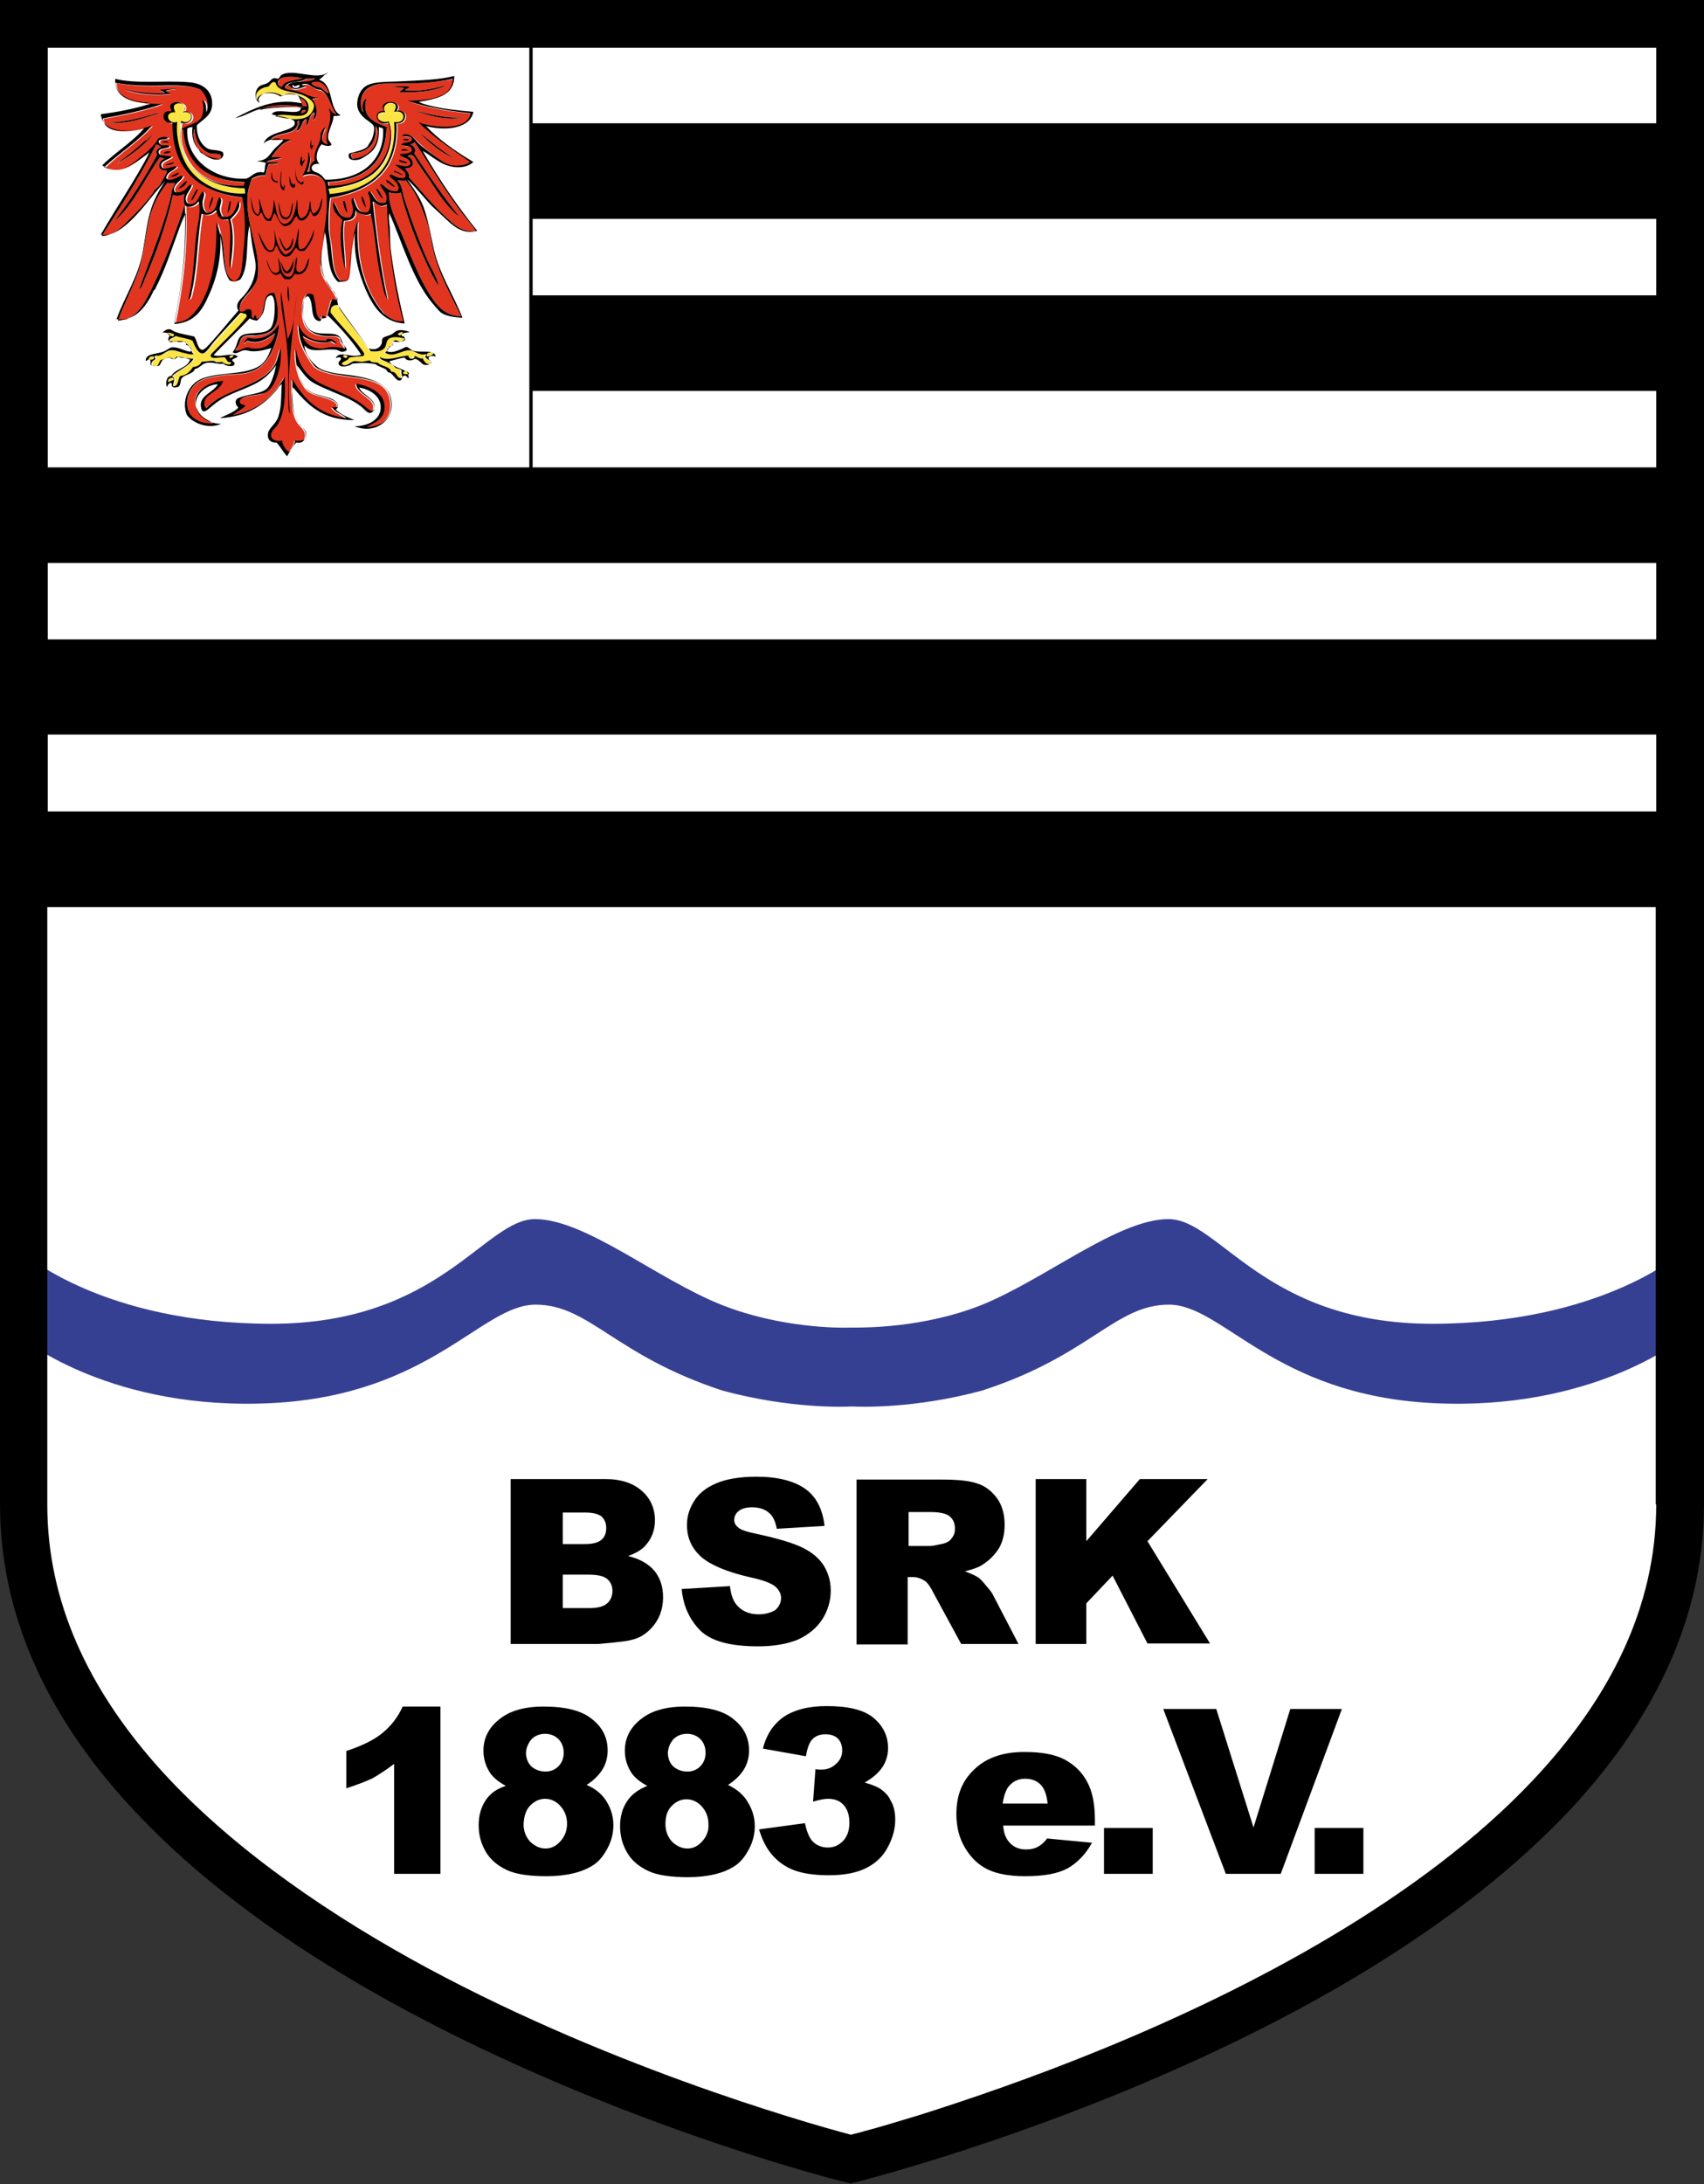 <?xml version="1.0" encoding="utf-8"?>
<!-- Generator: Adobe Illustrator 24.1.2, SVG Export Plug-In . SVG Version: 6.00 Build 0)  -->
<svg version="1.1" id="logo" xmlns="http://www.w3.org/2000/svg" xmlns:xlink="http://www.w3.org/1999/xlink" x="0px" y="0px"
	 viewBox="0 0 356.7 457" style="enable-background:new 0 0 356.7 457;" xml:space="preserve">
<rect x="0" y="0" width="356.7" height="457" fill="#333333" stroke="none"/>
<style type="text/css">
	.st0{fill:#FFFFFF;}
	.st1{fill:#364093;}
	.st2{fill:#E1351F;}
	.st3{fill:#FBE443;}
</style>
<path class="st0" d="M5,8.3c0,0,0,214.4,0,307.5c0,93.1,173.1,136,173.1,136s173.5-42.9,173.5-136c0-54.9,0-307.5,0-307.5H5z"/>
<g>
	<g>
		<path class="st1" d="M299.8,277c-35.2,0-44.5-21.9-55.2-21.9c-10.6,0-25.8,12.6-39.2,18c-12.1,4.8-24.5,4.7-26.9,4.7v0
			c0,0-0.1,0-0.2,0c-0.1,0-0.2,0-0.2,0v0c-2.4,0.1-14.7,0.1-26.9-4.7c-13.5-5.3-28.6-18-39.2-18c-10.6,0-19.9,21.9-55.2,21.9
			C21.6,277,5,262.3,5,262.3v18c0,0,18.5,15,51.9,13.3c33.3-1.7,43.9-20.6,55.2-20.6c11.3,0,16.5,10.6,39.2,18
			c14.1,3.8,25.4,3.4,27.1,3.3c1.6,0.1,13,0.5,27.1-3.3c22.7-7.3,27.9-18,39.2-18c11.3,0,21.9,18.9,55.2,20.6
			c33.3,1.7,51.9-13.3,51.9-13.3v-18C351.7,262.3,335,277,299.8,277z"/>
	</g>
</g>
<g>
	<path class="st2" d="M78.7,26.4c0.4,0.4,0.5,1.2,0.5,1.8c-0.2,2.6-2.1,4.8-5.3,5c-0.3-0.3-0.5-0.7-0.2-1c0.3-0.3,1.1-0.2,1.4-0.3
		C77.5,31.5,79,29.3,78.7,26.4z M42,31.9c1.1,0.6,2.2,1.8,4.1,1.4c0.7-1.4-1-1-2.1-1.2c-0.9-0.2-2-1.2-2.5-2.1
		c-0.5-1-0.7-1.9-0.8-3.1C40,28.7,41.1,30.7,42,31.9z M65.2,17.4c0.3,0.7,1.4,0.7,2.2,1.1c0.3,0.3,1.1,1.1,1.4,1
		C68.5,18.1,66.9,16.4,65.2,17.4z M63.5,16.4c-1.7,0.4-3.8,0.4-4.4,1.8c-0.7,0-1-0.5-0.8-1.1C58.5,15.7,61.9,16,63.5,16.4z
		 M95.9,45.2c-1.9-1.6-3.5-3.7-5.1-6.2c-1-1.6-2.3-3.3-3.4-5c-0.5-0.9-1-2.2-2.1-1.3c1.5,0.6,1.7,2.6-0.5,2.5c0.3,0.6,1,1,0.8,1.9
		c2.3,2.5,4.9,5.7,7.6,8.2c1.7,1.5,3.2,3.3,6.4,3.1c-0.4-0.8-1.1-1.5-1.6-2.2c-4.2-5.1-7.6-11-11.2-16.5c-0.2,0.3-0.5,0.4-0.9,0.5
		c0.6,0.3,1.4,1,0.8,1.9c3,4.5,6.2,9.2,9.5,13.3c0-0.1-0.1-0.1-0.1-0.1C96,45.3,95.9,45.2,95.9,45.2z M66.1,16.5
		c-1.1,1.4-4.6,0.2-5.7,1.5c0.4,0.2,0.6,0.7,1.2,0.8c0.8,0.1,1.7-0.4,2.5-0.5c0-0.3-0.7-0.1-0.8-0.4c1.5-0.7,2.4,1,3.9,1.1
		c1.9,1,2,3.5,3.3,5.1c-1,0-1-0.9-1.6-1.2c1.2,2.5-1.2,5.3-0.2,7.5c-2-0.2-1-2.5-0.5-3.5c-0.5,0-0.7,0.9-1,1.3
		c0.2,2.1-1.6,3.4-1.2,5.6c-0.7,0.5-1.3,1.2-0.9,2.3c-0.3,0-0.4,0.1-0.7,0.1c0.4-1.2,1-3,0.2-4.2c0.1,1.9-0.4,3.7-1.2,5
		c2.1-0.9,4.1-0.1,4.7,1.5c0.3,0.8,0.3,2.2,0.4,3.2c0.2,3.9-0.7,7.9-1.2,11.5c-0.1,1-0.2,1.9-0.2,2.8c0.2,3,2.6,4.3,3.4,6.9
		c-0.5,0.1-0.7-0.3-1.2-0.1c-0.5,1.1-0.6,2.5-1.1,3.6c-0.3,0.2-0.4-0.3-0.8-0.2c-0.3,0.1-0.2,0.6-0.5,0.7c-1-0.5-0.9-2-1.1-3.2
		c-0.1-0.7-0.3-1.3-0.4-1.9c-1.9-1.1-2.2,1.6-2.2,3.2c-0.1,3.3,1.3,5.1,4.6,5.4c1.4,0.1,2.6-0.2,3.2,0.5c0.2,0.2,0.1,0.5,0.2,0.7
		c0.2,0.5,0.8,0.9,0.8,1.4c-0.8,0-1.6-0.3-2.5-0.3c-0.7,0-1.3,0.3-2,0.3c-2.1,0.2-4-1-4.3-2.6c1.3,0.8,3.8,1.9,5.9,1.1
		c0.5,0.1,0.6,0.5,1.2,0.5c-0.3-0.5-1.6-1.6-2.4-0.6c-3.3,0.1-4.8-1.4-5.6-3.4c-0.1,3.6,1.6,6.3,3.2,8.6c3.1,3.1,12.4,1.4,15.2,5
		c0.7,0.9,1.2,2.6,0.9,4.2c-0.4,2.2-2.1,3.5-5.1,3.7c1.9-1,4-1.9,3.8-4.6c-0.2-2.6-3-3.9-5.9-4.5c-0.1,1.7,3,2.7,3.6,4.2
		c0.2,0.6,0.2,1.3-0.5,1.5c-0.8-0.4-1.3-1-2-1.5c-2.1-1.5-4.8-2.6-7.4-3.7c-3.5-1.6-5.7-3.9-6.4-7.9c-0.2,3.2,0.6,6.6,2.3,8.5
		c1.3,1.5,4,1.4,5.9,2.6c0.3,0.2,0.7,0.5,0.6,1.1c-0.2,0.2-0.7,0.1-1.2,0.1c0.6,1.1,2.1,1.5,3,2.3c-5.9-0.8-8.9-4.2-11.3-8.1
		c0,3.3-0.2,6.6,1.1,8.8c0.4,0.7,1,1.1,1.5,1.9c0.3,0.5,0.3,1.5-0.1,1.9c-0.5,0.2-1.2,0.3-1.9,0.2c-0.2,1-0.7,1.9-1.3,2.3
		c-0.3-0.1-0.6-0.5-0.8-0.7c-0.3-0.4-0.6-0.8-0.6-1.6c-1.6,0.4-2.7-0.5-2.2-1.8c0.2-0.5,0.8-0.9,1.2-1.5c1.5-2.4,1.7-6.2,1.5-10
		c-2.2,3.9-5.4,6.9-10.9,8c0.9-0.7,2-1.1,2.7-2c-0.5-0.2-1.3-0.1-1.2-0.9c0.1-1.4,4.1-1.2,5.3-1.8c1.9-0.9,2.9-4.1,3.2-6.3
		c0.1-1,0-1.8,0.1-3c-0.5,1-0.6,2-1,2.9c-2.5,5.1-10.8,5.4-14.6,9.6c-0.7-0.4-0.4-1.6-0.2-1.9c0.7-1.2,3.4-2.2,3.7-3.8
		c-2.4,0.2-4.5,1.3-5.4,2.8C40.5,84.1,41,86,42.1,87c0.7,0.7,1.8,1,2.5,1.7c-3.5,0-5.8-1.9-5.4-5c0.2-1.5,1.3-3.2,2.6-3.9
		c1.3-0.7,3.1-1,4.7-1.2c1.9-0.3,4-0.1,5.9-0.7c3.1-0.9,4.5-3.8,5.4-6.6c0.3-1,0.6-2,0.6-3.4c-1.1,1.9-3.1,3.6-6.5,2.9
		c-0.4,0.3-0.7,0.7-0.9,1.1c0.5,0,0.5-0.4,0.8-0.5c2.5,0.9,4.6-0.7,5.8-1.6c-0.4,2.2-2.1,3.5-4.8,3.2c-0.3,0-0.5-0.2-0.8-0.2
		c-1.1,0-1.7,0.8-2.7,0.7c0-0.5,0.4-0.6,0.6-1c0.4-0.8,0.3-1.8,1.4-2.1c0.7-0.2,1.5,0,2.1-0.1c1.5-0.1,3.2-0.5,3.9-1.5
		c1.2-1.8,0.9-4.9,0.2-7.3c-0.1,0-0.2,0-0.2-0.1c-3-0.3-1.3,4.8-3.5,5.4c-0.3-0.1-0.1-0.6-0.3-0.7c-0.5,0-0.2,0.6-0.6,0.6
		c-0.7-0.6,0.3-1.8-0.8-1.9c-0.7-0.1-0.9,0.8-1.9,0.4c-0.3-1.9,1.3-3,2.3-4.4c0.7-1,1.3-2,1.5-3.4c0.4-5.3-2.6-10.2-2.2-16.3
		c0.1-1.4,0.5-2.3,0.9-3.6c0.8-0.4,1.6-0.8,2.9-0.7c0.3-0.7,0.3-1.6,0.6-2.3c0.6-0.3,1.7,0,2.2-0.3c-0.6-0.3-1.9,0-2.7-0.2
		c0.8-0.5,2-0.6,3.2-0.8c-0.3-0.4-1.4-0.1-2.1-0.2c1.1-1.5,2.1-3.1,4.2-3.6c-1.1-0.3-2.9,0-4.3-0.1c1.1-1.6,4.9-0.9,5.5-2.9
		c0.1-0.3-0.2-1,0.4-1c0.1,0.4-0.4,1.4-0.5,2.1c1.1-0.2,0.9-2.1,2-2.5c0.2,0.4,0.1,1,0.2,1.4c0.4-1,0.6-2.4,1.5-2.8
		c0.2,0.6-0.2,1-0.2,1.6c1.3-1,0.5-3.7-0.3-4.4c0.4-0.1,1-0.1,1.4-0.2c-2-0.1-3.5-1.3-5.4-1.6c-0.8-0.1-1.2-0.2-1.7-0.5
		c0.3-1.2,2.2-1.1,3.6-1.5c0.3-0.1,0.6-0.3,0.9-0.4C64.8,16.4,65.5,16.6,66.1,16.5z M24.4,17.4c3,0.6,6.4,0.7,10.1,0.6
		c2.8-0.1,5.6,0,7.7,0.8c1.1,0.9,2.2,3,1.3,4.8c-0.1-0.8,0.1-2.3-0.9-2.6c0.4,1.2,0.4,2.9-0.3,3.9c-0.8,1.1-2.7,1.4-3.9,2.1
		c0,0.3,0.4,0.1,0.3,0.4c0.5,6.9,4.7,10.5,12.8,10.8c0.1,0.4-0.1,0.6-0.2,0.8c-4.5,0-7.9-1.2-10.2-3.4c-2.3-2.3-3.7-6-2.9-9.8
		c2.7,0.7,3.1-2.6,0.6-2.4c1.1-1.9-2.3-2.7-2.9-1.1c0.1,0.4,0.2,0.8,0.3,1.1c-2.4-0.5-2,3,0.2,2.4c-0.1,9.5,4.9,14.5,14.6,15.6
		c0.6,2.8,0.7,6.4,0.4,9.8c-0.2,1.8-0.3,3.6-0.5,5c-0.2,1.2-0.8,3.3-2.5,2.6c-1.2-1.5-1.3-3.8-1.5-6c-0.2-2.2-0.6-4.4-1.3-6.2
		c0.2,7.6-1.1,16-5.5,19.8c-0.8,0.7-1.9,1.2-3.3,1.2c1.5-7.5,2.6-15.7,2.2-24.5c1.2,0.7,2.4-0.1,2.9-0.9c0.4,2.4-0.3,4.6-0.5,6.9
		c-0.5,4.6-0.6,9.5-1.7,13.7c0.6-0.4,0.6-1.2,0.8-1.9c1.1-4.7,1.1-11,2-16.1c0.6,0.3,1.3,0.3,1.9,0.1c0.6-0.2,0.9-0.7,1.2-0.8
		c0.1,1.2,0.7,2.3,2.5,1.9c0.9,2.5,0,7.1,0.3,10.3c0.6-2.9,1-7.4,0.1-10.3c0.9-0.9,2.2-2.1,1.8-3.8c-0.9,1.3-0.9,3.9-3.5,3.2
		c-0.2-0.4-0.5-0.8-0.5-1.4c-0.1-1,0.8-2.2-0.1-2.6c-0.5,0.8-0.5,2.2-1.3,2.8c-1.5,1.2-2.4-0.4-2.2-1.9c0.1-0.8,0.7-1.8,0-2.1
		c-0.8,0.8-1,2.8-2.7,2.6c-0.6-0.1-1-0.6-0.8-1.4c0.2-1,1.3-2.1,1.2-2.7c-0.6,0.1-0.9,0.8-1.5,1.2c-0.5,0.3-1.1,0.6-2,0.4
		c-0.6-0.7,0-1.3,0.5-1.9c0.4-0.5,1.1-1,1.2-1.5c-0.9-0.2-2.3,1.5-3.5,0.5c0-1.4,1.5-1.6,2.2-2.4c-0.4-0.5-2.8,1-3.2-0.1
		c-0.4-1,1.6-1.4,2.2-2c-1-0.2-2.7-0.1-2.8-0.9c-0.1-1,1.6-0.7,2.3-1.2c-0.2-0.5-1-0.2-1.5-0.3c-0.5-0.1-0.9-0.5-0.8-0.8
		c0.1-0.7,1.4-0.4,2-0.7c-0.4-0.5-1.5-0.2-1.9,0c-0.4,0.2-0.4,0.5-0.6,0.8c-0.8,1-2,2.1-3.3,3.2c-2,1.6-4.3,3.4-7.6,2.1
		c3.1-3.1,7-5.5,9.9-8.7c-3.1,1-9.8,2.4-10.3-1.5c4.3-0.8,8.6-1.7,12.4-3C29.3,21.6,24.6,21.4,24.4,17.4z M33.4,18.9
		c0.4,0.2,0.9,0.3,1.1,0.7c-3,0.2-6.2-0.3-8.5-0.8c2.4,0.9,6.4,1.4,9.8,0.9c-0.4-0.1-0.8-0.3-1.1-0.6c0.5-0.3,1.5-0.2,2.2-0.4
		C35.9,18.6,34.4,18.7,33.4,18.9z M33,23.8c0-0.1,0-0.2-0.2-0.1c-3.1,0.9-6.3,1.8-10.3,2C26.9,26,29.9,24.7,33,23.8z M30.2,29.6
		c-1.2,1.3-2.7,2.5-4.2,3.5c-0.5,0.4-1.1,0.6-1.4,1.1c2.8-1.6,5.2-3.5,7.2-5.8C31.2,28.6,31,29.3,30.2,29.6z M21.3,49.4
		c2.8-0.2,4.4-2.1,5.9-3.6c1.9-1.9,3.9-3.9,5.3-6.2c0.9-0.5,1.3-1.5,1.8-2.4c0.3-0.6,0.7-1.1,0.6-1.5c-2.2,0.1-1.9-1.9-0.5-2.5
		c-0.3-0.1-0.5-0.2-0.9-0.3c-3.2,4.4-5.5,10-9.6,13.4c3.4-4.3,6.3-9,9-13.9c-0.1-0.2-0.2-0.4-0.2-0.7c0.2-0.4,0.6-0.8,1.1-1
		c-0.4-0.1-0.7-0.4-1.1-0.5C29.3,37,25.3,43.2,21.3,49.4z M84.6,41.5c1.5,4.5,3.1,9,5,13.2c0.8,1.7,1.9,3.3,2.2,5.2
		c-1.8-2.9-3.1-6.1-4.5-9.3c-1.3-3.3-2.5-6.7-3.4-10.3c-0.7,0.3-1.8,0.2-2.5-0.1c0,2.5,0.9,4.6,1.8,6.7c2.2,4.9,4,10.4,6.8,14.8
		c1.4,2.2,3.1,4.4,6.5,4.5c-2-4.3-4.8-9-5.9-14.2c-0.4-1.8-0.6-3.7-1.2-5.5c-0.3-1-0.8-2.1-1.2-3.2c-0.9-2.2-1.9-4-3.3-5.6
		c-0.4,0.3-1.3-0.1-1.7,0.1C84.2,38.6,84.2,40.2,84.6,41.5z M35,38.3C35,38.2,35,38.2,35,38.3c-1.6,2-2.7,4-3.5,6.6
		c-1,3.5-1.3,8.2-2.5,11.8c-1.2,3.5-3.1,7-4.3,10.4c0.6-0.1,1.1-0.2,1.7-0.3c2.3-0.9,3.5-2.8,4.5-4.7c3.1-5.9,5.6-12.8,7.8-19.3
		c-0.4-0.5-0.2-1.5-0.1-2.2c-0.7,0.3-1.5,0.5-2.4,0.2C34.8,47,32.7,53,30.3,58.4c-0.3,0.8-0.5,1.7-1.2,2.2c1.8-5,3.9-10.2,5.5-15.3
		c0.3-0.9,0.5-1.8,0.8-2.7c0.3-1,0.4-1.8,0.6-2.8c0.1-0.6,0.7-1.2,0.6-1.5C36.1,38.3,35.6,38.4,35,38.3z M95,16.6
		c-0.2,3.8-4.7,4.5-9.5,4.6c3.8,1.4,8.3,2.1,13.2,2.6c-0.4,3.7-7.4,3.1-10.9,1.9c3,3,7,5.8,10.8,8.3c-0.9,0.8-3,0.8-4.1,0.6
		c-1.3-0.3-2.5-1.2-3.6-2.1c-1.5-1.1-2.7-2-3.8-3.2c-0.5-0.6-1.5-1.5-2.7-0.9c0.3,0.5,1.8,0,2,0.7c0.3,1.1-1.8,0.5-2.2,1.3
		c0.8,0.4,2.5,0,2.2,1.3c-0.5,0.5-1.6,0.5-2.5,0.7c0.3,0.8,2.4,0.7,2.2,2.1c-0.7,0.8-2.4-0.1-3.1,0.1c0.6,0.8,2.9,1.4,1.9,2.7
		c-1.2,0.2-2.2-0.6-3.1-0.7c-0.3,0.6,1,1.2,1.5,1.9c0.3,0.5,0.6,1.3,0,1.6c-1.9,0.2-2.3-1.2-3.4-1.5c-0.2,0.3,0.3,0.8,0.5,1.2
		c0.4,0.7,1.1,1.6,0.5,2.7c-2.1,0.5-2.4-1.5-3.3-2.4c-0.7,0.2-0.1,0.8,0,1.4c0.2,1,0.2,2.3-0.4,3c-2.3,0.4-2.4-1.7-3.1-3
		c-0.7,0.4,0,1.5,0,2.4c0,0.7-0.2,1.3-0.6,1.7c-2.6,0.4-2.6-2-3.5-3.2c-0.4,1.8,0.9,2.8,1.9,3.7c-0.8,3.2-0.2,7.3,0.5,10.3
		c0.1-3.2-0.7-6.8-0.2-10.1c1.7,0.1,2.5-0.7,2.4-2.2c0.6,0.7,2.3,1.3,3.2,0.7c1,4.2,1.1,9.1,2.1,13.3c0.4,1.6,0.4,3.3,1.4,4.6
		c-1.4-6.2-2.3-13.4-3.1-20.4c0.4-0.1,0.9,0.9,1.8,0.9c0.5,0,0.8-0.2,1.2-0.3c0.2,8.9,1.4,17,3.4,24.4c-1.9,0.2-3-0.9-4.1-1.6
		c-3.9-4.6-5.9-10.9-5.4-19.3c-0.4,0.4-0.4,1-0.5,1.5c-0.7,2.2-1,4.7-1.2,7.7c-0.1,1-0.1,2.1-0.5,3c-0.3,0.2-1,0.4-1.5,0.2
		c-1.7-1.7-1.6-4.2-1.9-6.9c-0.1-1.2-0.5-2.4-0.5-3.7c-0.1-2.3,0-4.7,0.3-6.7c9-1.5,14.3-6.1,13.9-15.6c2.2,0.3,2.6-3.1,0-2.6
		c1.7-2.5-4.2-2.5-2.6,0c-2.6-0.1-1.5,3.4,0.9,2.5c0.3,0.9,0.5,1.8,0.4,2.9c-0.6,6.2-5.3,10.2-12.9,10.3c-0.1-0.2-0.1-0.5-0.2-0.8
		C76.5,37.7,80.7,34,80.9,27c0-0.2,0-0.4,0.3-0.3c-2.4-1-5.1-1.8-4.7-5.1c0-0.3,0.1-0.6,0.3-0.9c-0.8,0.1-1.2,1.8-0.7,2.6
		c0,0.2-0.1-0.1-0.3,0c-1-3.3,0.8-5.5,4.4-5.8c2.1-0.1,4.7,0,7.2-0.1C90.3,17.3,93,16.9,95,16.6z M92.6,18.2
		c0.2-0.1,0.9-0.4,0.4-0.3c-2.2,0.7-5.4,1.3-8.2,1c0.2-0.4,0.8-0.4,1-0.7c-1-0.1-2.2,0-3.3-0.1c-0.1,0-0.6,0-0.3,0.1
		c0.2,0,0.4,0,0.6,0c0.6,0.1,1.2,0.1,1.8,0.2c-0.3,0.4-0.8,0.5-1.1,0.9C87,19.4,90.4,19.1,92.6,18.2z M86.7,23.1
		C86.6,23.1,86.5,23.2,86.7,23.1c2.8,1,6.5,2.2,10.3,1.5C93.1,24.8,89.9,23.9,86.7,23.1z M95.2,33.2c-2.8-1.6-5.2-3.8-7.5-5.5
		C89.8,29.8,92.3,32,95.2,33.2z"/>
	<path class="st3" d="M70.5,63.8c2.3,3.3,4.7,6.4,6.9,9.7c1.3,0.1,2.2,0,2.9-0.7c0.4-0.5,0.3-1.3,0.7-1.7c0.6-0.8,2.6-0.6,3.6-0.2
		c0,0.6-1.5,0.7-1.8,0.3c-0.4,0.1-0.6,0.2-1,0.3c0.1,0.3,0.4,0.4,0.2,0.8c-0.2,0.1-0.5,0.2-0.8,0.2c-0.1,0.6-0.5,1-0.8,1.3
		c1.8,1.1,3.4-0.5,5-0.5c1.3,0,2,1.2,3.6,0.8c0,0.2-0.1,0.4-0.2,0.5c0.2,0.6,1.1,0.7,1.3,1.3c-0.8,0.7-1.6-0.3-1.8-0.9
		c-0.9,0.1-1.1-0.3-1.7-0.5c0,0.8-1.4,0.8-1.3-0.1c-2,0.1-4.4,1.3-6,0.3c0,0.5,0.7,0.7,1.2,0.9c0.5,0.2,1.1,0.5,1.5,0.8
		c0.3,0.2,0.4,0.5,0.7,0.6c0.4,0.2,1,0.2,1.2,0.6c-0.3,0.6,0.3,1.2,0,1.5c-1.1,0.2-0.9-1.4-2.2-1.3c-0.3-1.2-2.1-1.1-2.8-1.9
		c-0.7-0.1-1.5,0-1.7-0.5c-0.6,0.1-1,0.3-1.6,0.3c-0.6,0.1-1.2-0.1-1.8-0.1c-0.8,0.1-1.6,1.3-2.5,0.5c0.4-0.5,1.4-0.6,1.6-1.3
		c1,0,2-0.1,2.9-0.3c0.5-0.4-0.1-1-0.5-1.6c-1.9-2.6-4.5-5.1-6.3-7.5C69.2,64.5,69.4,63.8,70.5,63.8z M83.3,70
		c0.1,0.1,0.3,0.2,0.5,0.2c0.1-0.2,0.7-0.6,0.4-0.8C84,69.6,83.4,69.5,83.3,70z M89.3,74.5c0.1,0,0.1,0.1,0.2,0.1
		c0.5-0.1,1.1-0.3,1.3-0.7C90.2,73.5,89.2,73.8,89.3,74.5z M72.5,74.9c0.1-0.1,0.3-0.2,0.2-0.4c-0.1,0-0.1-0.1-0.1-0.1
		C71.6,74,71.6,74.9,72.5,74.9z M84.4,78.2c0.3,0.1,0.7,0.1,1.2,0.1C85.7,77.7,84.3,77.3,84.4,78.2z"/>
	<path class="st3" d="M51.8,66.3c-1.7,2.3-4.5,4.7-6.7,7.1c-0.2,0.2-0.9,0.9-0.8,1.1c0.2,0.8,2.3,0.1,3,0.3c0.2,0.3,0.4,0.6,0.6,0.9
		c0.2,0.1,0.7,0,0.7,0.3c-0.5,0.7-1.6,0-1.9-0.3c-0.4,0-0.8,0.1-1.2,0.1c-0.6-0.6-2.1-0.2-3.1-0.1c-0.3,0.6-0.9,1-1.8,1.1
		c-0.6,0.9-1.3,1.7-2.7,1.9c-0.4,0.7-0.3,2.3-1.5,2.1c0-0.6,0.8-1.6-0.2-2.1c1.4-1.3,3.4-2,4.5-3.6c-1.1-0.3-2.6-0.1-3.5-0.5
		c-0.3,0.4-1.1,0.8-1.4,0.1c-0.8,0.1-1.2,0.5-1.9,0.6c-0.4,0.4-0.4,1-0.9,1.3c-1.8,0.2-1.1-1.1-0.3-1.4c0.1-0.4-0.3-0.5-0.1-0.7
		c0.4-0.2,0.6-0.1,0.9-0.1c0.9-0.2,1.6-1,2.5-1.1c0.6,0,1.6,0.4,2.4,0.5c0.7,0.2,1.5,0.5,2.4,0.3c-0.8-0.4-0.4-1.9-1.6-1.9
		c-0.1-0.2,0-0.6-0.2-0.7c-0.6-0.1-1.6,0.3-2-0.2c-0.4,0.1-1,0.6-1.4,0.1c0.1-0.7,1-0.6,1.4-1.1c1.1,0.4,2.6,0.4,3.5,1
		c0.5,1.1,1.4,3.7,2.9,2.2c0.6-0.6,1.1-1.4,1.7-2c1.6-1.8,3.8-4.2,5.3-5.8c0-0.1,0-0.1,0.1-0.1c0.3-0.1,0.7,0.2,1.2,0.2
		C51.6,66,51.7,66.1,51.8,66.3z M36.2,70.4c0.1-0.1,0.3-0.2,0.2-0.5c-0.4-0.1-0.8-0.3-1.3-0.3C35.2,70.1,35.6,70.3,36.2,70.4z
		 M48.9,74.5c-0.1,0.3-0.3,0.5-0.8,0.5C47.8,74.5,48.5,74.2,48.9,74.5z M32.2,74.6c0.4,0.6-0.5,0.8-1.1,0.6
		C31.2,74.7,31.6,74.5,32.2,74.6z M36.3,79c0,0.2,0.2,0.2,0.2,0.5c-0.4,0.2-0.8,0.4-1.2,0.5C35.1,79.3,35.5,79.1,36.3,79z"/>
	<path id="Rechter_Kleestengel_1_" class="st3" d="M82.8,21.9c0.3,0.6,0,1.1-0.2,1.6c2.7-0.6,2.5,2.7,0,2.1
		c0.8,9-4.2,14.3-13.5,15.1c-0.1-0.4-0.2-0.7-0.2-1.1c3.7-0.4,7-1.3,9.4-3.2c2.8-2.2,4.7-6.7,3.2-10.9c-1,0.4-2.9-0.1-2.2-1.6
		c0.3-0.2,0.8-0.4,1.5-0.3C79.7,22.3,81.3,20.9,82.8,21.9z"/>
	<path id="Linker_Kleestengel_1_" class="st3" d="M37.8,25.3c-1.1,8.3,3.9,13.9,13.3,14.1c0.1,0.3,0.1,0.7,0.1,1.1
		c-4.5,0.1-8.2-1.7-10.5-3.8c-2.2-2.1-3.3-5.2-3.7-8.4c-0.1-0.9-0.1-1.9,0-2.8c-2,0.8-2.9-2.2-0.4-2c0-0.3-0.4-0.9-0.2-1.5
		c1.2-1.1,3.2,0.5,1.8,1.5C41,23,40.3,26.5,37.8,25.3z"/>
	<path class="st2" d="M64,23c0,0.5-0.5,0.6-1,0.7C63.1,23.3,63.2,22.9,64,23z M63.3,22.1c0.3,0.1,0.6,0.1,0.9,0.2
		c-0.1-1-0.6-1.6-1.6-1.9C62.9,20.9,63.2,21.4,63.3,22.1z"/>
	<path id="Schnabel_1_" class="st3" d="M57.7,24.2c2-0.8,5.8,0.9,6.8-0.9c0.3-0.6,0.2-1.5,0-1.9c-0.7-1.5-3.9-2.4-5.7-1.3
		c-1.3-1-4.6-1-4.9,0.7c-0.8-1.5,0.8-2.7,2.4-2.8c0.4-0.3,0.6-1.3,1.5-0.8c0.4,1.9,3.1,1.7,5.1,2.4c1.2,0.4,2.6,1.3,2.9,2.2
		c0.2,1-0.5,2-1.2,2.4C62.7,25.5,59.4,24.7,57.7,24.2z"/>
	<path id="Zunge_1_" class="st2" d="M63.7,22.5c-2.9-0.2-6.8-0.2-9.4,0.5C56.4,21.8,60.9,21.8,63.7,22.5z"/>
	<path d="M66.8,16.7c3.2,1,1.9,6.2,4.5,7.4c-0.4,0.2-1.1,0.1-1.5,0.2c0,1.5-1.3,3.2-1.1,4.7c0.1,0.6,0.6,0.8,0.7,1.3
		c-0.6,0.5-1.5,0.1-2.1-0.1c-0.8,0.9-1.6,3.1-0.4,4.1c-0.8-0.1-1.3,0.1-1.6,0.5c-0.3,1.2,0.9,1.1,1.6,1.6c0.6,0.4,0.8,0.8,1.2,1.2
		c7.5,0.1,12.4-4,12.1-10.6c-0.2-0.3-0.6-0.3-0.9-0.4c0.1,1.8-0.1,3.5-1.2,4.8c-0.6,0.7-2,1.6-2.7,1.9c-1.1,0.4-2.9,0.3-2.3-1.2
		c1.4-0.4,3-0.6,3.9-1.5c0.2-0.6,0.8-1.1,1-1.9c0.2-0.6,0.5-1.8,0.2-2.4c-0.1-0.3-1.4-1.2-1.8-1.5c-0.9-0.8-1.8-1.8-1.6-3.5
		c0.1-1.1,0.6-2.3,1.4-3c1.6-1.4,5-1.1,8-1.3c4-0.2,7.7-0.3,10.9-1.1c0,3.9-3.5,4.8-7.4,5.4c0.6,0.4,1.5,0.6,2.3,0.8
		c2.7,0.7,5.8,1,9.1,1.3c-0.7,3.4-5.5,4.1-9.9,3c2.6,2.8,6.2,5.3,9.9,7.5c-0.8,0.7-1.8,1.1-3.2,1.1c-3.3,0-5.3-2.3-7.4-3.4
		c3.4,5.9,7.2,11.5,11.4,16.7c-3,0.9-5.1-1.1-6.7-2.6c-1-0.9-1.9-1.8-2.8-2.6c-1.9-2-3.5-4.1-5.2-5.6c1.4,2,2.9,4,3.7,6.5
		c0.8,2.5,1.3,5.3,1.9,8.1c1.2,5.3,4.2,9.7,6,14.4c-1.6-0.1-3.4-0.3-4.5-1.1c-0.6-0.5-1.3-1.4-1.9-2.1c-4.1-5-6.2-12.6-8.9-18.7
		c-0.2,1,0,2,0.1,3c0.1,1.6,0,3.3,0.2,4.8c0.7,5.4,1.8,10.6,2.9,15.3c-4.7-0.3-6.7-3.8-8.2-7.2c-1.5-3.6-2.5-7.3-2.2-11.8
		c-1.3,2.7-0.5,7.2-1.7,10c-0.4,0.2-1,0.3-1.8,0.3c-2.5-2.1-1.9-6.9-2.8-10.5c-1.1,4.1-1.2,8.9,1.1,11.6c0.3,0.4,0.8,0.8,1,1.2
		c0.6,1.2,0.4,2.5,1.2,3.6c2,2.9,4,5.3,5.9,8c1.4,0.5,2.3-0.1,2.7-1c0.1-0.3,0-0.8,0.2-1.1c0.3-0.4,1.3-0.5,2-0.9
		c0.3-0.2,0.7-0.6,1-0.7c0.8-0.3,2,0,2.7,0.3c-0.6,0.1-1.5,0.1-1.8,0.5c0.1,0.5,0.7,0.3,0.7,0.7c0.1,0.9-1.8,1-2.5,0.7
		c-0.3,0.1,0,0.6,0,0.8c-0.4,0.4-1.2,0.5-1.2,1.3c0.9,0.4,1.9,0,2.9-0.4c0.4-0.1,0.8-0.5,1.2-0.5c0.4,0,0.9,0.7,1.4,0.8
		c1.7,0.5,4.4-0.4,4.7,1.2c-0.5-0.2-1.4-0.2-1.5,0.3c0,0.5,0.5,0.5,0.5,0.9c-0.1,0.5-0.8,0.7-1.5,0.5c-0.5-0.2-1.1-1.2-1.9-1.2
		c-0.7,0.5-1.8,0.4-2.1-0.3c-1.1,0.2-2.1,0.5-3.2,0.8c0.5,1.1,2.5,1.5,3.7,2.2c0.2,0.3,0.3,0.8,0.4,1.3c-0.5,0-0.4-0.6-1-0.5
		c-0.6,0.2-0.3,0.8-0.8,1c-1,0.3-1.5-1.7-2.6-1.7c-0.1-0.3-0.3-0.4-0.4-0.6c-0.7-0.4-1.6-0.6-2.2-1.1c-1.7-0.3-3.1-0.3-4.9-0.1
		c-0.4,0.5-2.5,1-2.8,0.1c-0.2-0.5,0.3-0.6,0.5-1.1c-0.1-0.7-1-0.1-1.1-0.2c0.8-1.7,3.4,0.2,5.3-0.7c-2-3-4.4-5.7-7-8.2
		c-0.2,0.4-0.5,0.7-1.2,0.6c-0.2,0.2-0.1,0.5-0.5,0.6c-1.8-0.2-1.4-2.7-1.8-4.1c-0.1-0.2-0.3-1.1-0.7-1.1c-0.8-0.1-1.1,2.2-1.1,2.7
		c0,1.6,0.5,4.2,2.5,4.8c2,0.7,4.4-0.2,5.4,1.1c0.3,0.3,0.4,1.1,0.7,1.5c0.3,0.5,1.4,1.3-0.1,1.5c-0.6,0.1-0.8-0.3-1.4-0.4
		c-1.6-0.3-4,0.4-5.5-0.1c-0.6-0.2-0.8-0.5-1.2-0.8c0.1,1.1,0.7,2.3,1.4,3.1c0.6,0.8,1.5,1.7,2.7,2.1c1.9,0.7,4.1,0.8,6.2,1.1
		c4.2,0.7,7.9,1.8,8,6c0.1,3.6-3.6,6.3-7.8,4.6c2.9,0,5.4-1.4,5.5-3.8c0.1-2.4-2.1-3.9-4.5-4.3c0.4,1.3,2.9,2.1,3.2,3.7
		c0.1,0.6-0.2,1.7-1.1,1.6c-0.6-0.1-1.2-1-1.8-1.4c-1.8-1.4-4.2-2.3-6.3-3.2c-1.6-0.7-3.1-1.3-4.2-2.1c-1.2-0.9-2-2.3-2.9-3.3
		c0.5,2.3,0.9,4.4,3.1,5.7c1.1,0.6,3.4,0.9,4.5,1.5c0.8,0.5,1.6,1.3,0.6,2.1c1,1,2.4,1.6,3.9,2.2c-6.8,0.1-10-3.4-12.9-6.9
		c-0.5,2.9,0,5.8,1.3,7.6c0.4,0.6,1.2,1.2,1.4,1.7c0.4,1.1-0.4,2.7-2,2.3c-0.7,0.9-1.4,1.9-1.9,2.9c-0.8-0.9-1.4-2-2.2-2.9
		c-1.2,0.1-2-0.6-1.8-1.9c0.2-1.2,1.8-2.1,2.2-3.6c0.7-2.2,0.5-4.3,0.7-6.7c-0.6,0.3-0.8,0.9-1.2,1.3c-2.5,3-6,5.5-11.8,5.8
		c1.4-0.7,3-1.2,3.9-2.2c-0.5-0.5-0.9-1.3-0.2-1.9c2.2-1.1,5.5-0.8,6.6-2.6c0.7-1.1,1.2-2.8,1.5-4.4c-0.7,1-1.7,2.2-2.9,3
		c-2.3,1.7-5.8,2.5-8.5,4.1c-0.5,0.3-1.2,0.8-1.8,1.3c-0.7,0.5-2.2,2.3-2.5,0.5c-0.6-2.5,2.7-3.2,3.5-4.9c-2.5,0.1-5.2,2.4-4.5,5
		c0.5,1.9,2.5,3.2,5.2,3.3c-2.8,1.2-6-0.2-7.2-1.9C38,84,39.4,81,41.2,79.8c3.4-2.3,10.4-0.9,13.6-3.6c1-0.9,1.5-2,2-3.4
		c-0.9,0.3-2.5,0.8-4.1,0.7c-0.5,0-1.1-0.3-1.6-0.2c-0.9,0.1-1.6,1-2.4,0.4c0.4-0.5,0.6-1,0.8-1.5c0.3-0.8,0.4-1.7,1.3-2.1
		c1.7-0.7,4.8,0,5.9-1.5c0.6-0.8,0.8-2.7,0.8-4.2c0-0.9-0.1-2.6-0.8-2.6c-0.3,0-0.7,0.3-0.8,0.5c-0.5,0.8-0.4,2.1-0.8,3.1
		c-0.3,0.7-0.8,1.2-1.3,1.7c-0.6-0.1-1.2-0.2-1.5-0.5c-2.5,2.6-5.1,5.1-7.6,7.7c1.6,0.6,3.9-0.7,5.1,0.3c-0.3,0.3-0.9,0.4-1.2,0.7
		c0.1,0.5,0.6,0.4,0.5,0.9c-0.2,0.7-2,0.4-2.3-0.1c-1.4,0.2-2.5-0.5-3.8-0.1c-0.8,0.2-1.3,1.1-2.2,1.2c-0.3,1.1-2.2,1.1-2.8,2
		c-0.3,0.5-0.1,1.2-0.6,1.7c-0.4,0.1-0.7,0.3-1.2,0.1c-0.3-0.1-0.2-0.6-0.3-0.9c-0.6,0-0.8,0.5-0.9,0.9c-0.4-0.6-0.2-1.5,0.2-2.1
		c0.2-0.1,0.5-0.2,0.7-0.3c0.9-1.5,3.4-1.6,3.9-3.4c-0.7-0.1-1.7-0.6-2.5-0.5c-0.4,0.1-0.4,0.4-0.8,0.4c-0.4,0-0.6-0.3-1-0.3
		c-0.4,0-1.1,0.3-1.4,0.5c-0.4,0.3-0.4,0.9-0.8,1.2c-0.5,0.2-1.3,0.1-1.7-0.1c-0.3-0.3,0.1-0.8-0.2-1.1c-0.4-0.3-0.7,0.3-0.9,0.2
		c0-1.6,2.2-1.3,3.9-2c0.5-0.2,1-0.7,1.5-0.8c1.4-0.2,2.7,0.8,4,0.9c0.6-1-0.8-1.4-1.2-2.1c-1.3-0.3-2.1,0-3.3-0.1
		c-0.4-0.4,0-0.9,0.2-1.3c-0.3-0.4-1-0.6-1.6-0.5c0.4-0.4,1-0.8,1.5-0.7c0.4,0,0.7,0.4,1.1,0.5c1.2,0.5,2.8,0.7,4,1
		c0.6,0.4,0.7,2.8,1.8,2.8c0.5,0,1.8-1.6,2.1-1.9c1.8-2,3.8-4.5,5.4-6.3c-0.8-1.5,0.5-2.4,1.2-3.2c1.2-1.4,2.2-3.2,2.4-5.6
		c0.1-1.3-0.3-2.6-0.5-3.8c-0.4-1.8-0.4-3.3-0.8-5.2c-0.8,3.6,0,8.7-1.9,11.3c-2.7,1.3-3.1-2.3-3.3-4.3c-0.2-2.2-0.3-4.2-0.9-5.6
		c0.3,5.1-0.6,9.3-2.4,13.2c-1.3,3-2.9,5.7-7.2,6c1.4-7.2,2.6-14.9,2.4-23.2c-0.7,1.3-1.2,2.7-1.7,4.1c-1.4,3.8-2.7,7.8-4.5,11.3
		c-0.1,0.2-0.2,0.7-0.5,0.7c-0.8,1.9-2.4,4.6-4.6,5.6c-0.8,0.4-1.8,0.6-3.2,0.5c1.6-4.6,4.6-8.9,5.5-14.2c0.5-2.8,0.8-5.6,1.5-8.1
		c0.7-2.5,1.8-4.6,3.2-6.6c-2.7,2.8-5.1,6.6-8.4,9.3c-1.2,1-3.1,2.3-5.1,1.9c3.3-5.8,7.1-11.2,10.2-17.2c-2.3,1.6-6.3,5.3-9.9,2.7
		c2.8-2.8,6.4-4.9,8.9-7.9c-3.8,1.1-8.8,1-9.2-2.8c3.8-0.5,7.3-1.2,10.4-2.2c-0.4-0.3-1-0.3-1.5-0.3c-3.2-0.4-6-1.6-5.9-4.9
		c4.4,1.1,10.3,0.3,15.3,0.7c3.5,0.2,5.2,2.2,5,4.9c-0.2,2.1-1.8,2.8-3.2,4.1c-0.1,2.1,0.8,4.1,2.3,4.9c0.8,0.4,2.1,0.2,3.1,0.7
		c0.4,0.6,0,1.2-0.5,1.5c-4-0.4-6.3-2.9-5.8-6.7c-0.5,0-0.8,0.1-1.1,0.3c-0.4,6.2,5.3,10.7,12.1,10.5c1.3-0.1,1.9-1.8,3.9-1.3
		c0.4-0.5,0.1-1.5,0.5-1.9c-0.4-0.4-1.3-0.3-1.9-0.5c2.2-0.1,2.6-1.4,3.7-2.6c0.6-0.6,1.3-1.1,1.8-1.8c-1.4-0.8-3.5,0.1-4.1,0.7
		c0.5-1.4,1.9-1.9,3.8-2.5c1.2-0.4,3.4-1,2.5-2.3c-1.3-0.7-3.2-0.8-4.6-1.3c0.8-1.6,5.9,0.6,6.1-1.3c-1.1-0.3-2.9-0.3-4.2-0.3
		c-1.5,0.1-3,0.2-4.3,0.5c-2,0.5-3.4,1.6-5.3,1.9c3.6-1.8,8-4.3,13.9-3.1c0.2-1.9-2.7-2.6-4-1.5c-1.6-1.1-4.4-1.1-5,0.7
		c-0.1,0.3,0.3,0.5,0.2,0.7c-1.2-0.7-1-2.8,0.1-3.5c0.4-0.3,1.1-0.3,1.7-0.7c0.7-0.4,0.8-1.3,2-0.8c0.5-0.2,0.5-0.6,0.8-0.8
		c2.4-1.5,7.2,1.2,9.7-0.5c0.1,0.1-0.4,0.3-0.7,0.5C67.4,16.3,67,16.5,66.8,16.7z M58.2,17.1c-0.1,0.5,0.1,1,0.8,1.1
		c0.6-1.4,2.7-1.4,4.4-1.8C61.9,16,58.5,15.7,58.2,17.1z M64.1,16.5c-0.3,0.1-0.6,0.3-0.9,0.4c-1.4,0.3-3.3,0.2-3.6,1.5
		c0.5,0.4,0.9,0.4,1.7,0.5c1.9,0.2,3.4,1.5,5.4,1.6c-0.4,0.1-1,0.1-1.4,0.2c0.8,0.7,1.6,3.4,0.3,4.4c0-0.6,0.4-1,0.2-1.6
		c-0.9,0.3-1.1,1.8-1.5,2.8c-0.2-0.4,0-1-0.2-1.4c-1.1,0.4-0.9,2.3-2,2.5c0.1-0.6,0.7-1.6,0.5-2.1c-0.5,0-0.3,0.6-0.4,1
		c-0.6,2-4.4,1.3-5.5,2.9c1.4,0.1,3.2-0.2,4.3,0.1c-2.2,0.6-3.1,2.2-4.2,3.6c0.7,0.1,1.7-0.2,2.1,0.2c-1.1,0.2-2.3,0.3-3.2,0.8
		c0.8,0.2,2.1-0.1,2.7,0.2c-0.5,0.3-1.7,0.1-2.2,0.3c-0.3,0.7-0.4,1.6-0.6,2.3c-1.4-0.1-2.2,0.3-2.9,0.7c-0.4,1.3-0.8,2.2-0.9,3.6
		c-0.4,6.1,2.6,10.9,2.2,16.3c-0.1,1.5-0.8,2.5-1.5,3.4c-1,1.3-2.6,2.5-2.3,4.4c1,0.4,1.1-0.5,1.9-0.4c1.1,0.1,0.2,1.3,0.8,1.9
		c0.4,0,0.1-0.6,0.6-0.6c0.3,0.1,0,0.6,0.3,0.7c2.2-0.5,0.5-5.6,3.5-5.4c0,0.1,0.1,0.1,0.2,0.1c0.7,2.4,1.1,5.5-0.2,7.3
		c-0.7,1-2.3,1.4-3.9,1.5c-0.6,0-1.4-0.1-2.1,0.1c-1.1,0.3-1,1.3-1.4,2.1c-0.2,0.4-0.6,0.5-0.6,1c1,0.1,1.6-0.7,2.7-0.7
		c0.3,0,0.6,0.2,0.8,0.2c2.7,0.3,4.4-1,4.8-3.2c-1.2,0.9-3.3,2.5-5.8,1.6c-0.3,0.1-0.4,0.5-0.8,0.5c0.3-0.4,0.5-0.8,0.9-1.1
		c3.4,0.7,5.4-1,6.5-2.9c0,1.4-0.3,2.3-0.6,3.4c-0.9,2.8-2.3,5.7-5.4,6.6c-1.9,0.6-4,0.4-5.9,0.7c-1.6,0.2-3.4,0.5-4.7,1.2
		c-1.3,0.7-2.4,2.4-2.6,3.9c-0.4,3.2,1.9,5.1,5.4,5c-0.8-0.6-1.8-0.9-2.5-1.7c-1.1-1.1-1.6-3-0.8-4.4c0.9-1.6,3-2.6,5.4-2.8
		c-0.3,1.7-3,2.6-3.7,3.8c-0.2,0.4-0.5,1.6,0.2,1.9c3.7-4.2,12.1-4.4,14.6-9.6c0.4-0.9,0.5-1.9,1-2.9c0,1.2,0,2-0.1,3
		c-0.3,2.2-1.3,5.4-3.2,6.3c-1.3,0.6-5.2,0.4-5.3,1.8c0,0.7,0.7,0.6,1.2,0.9c-0.7,0.8-1.8,1.3-2.7,2c5.5-1.1,8.6-4.1,10.9-8
		c0.2,3.8,0,7.6-1.5,10c-0.3,0.5-0.9,0.9-1.2,1.5c-0.6,1.3,0.5,2.1,2.2,1.8c0,0.7,0.3,1.1,0.6,1.6c0.2,0.3,0.5,0.6,0.8,0.7
		c0.6-0.4,1.1-1.4,1.3-2.3c0.7,0.1,1.4,0,1.9-0.2c0.4-0.4,0.4-1.4,0.1-1.9c-0.5-0.8-1.1-1.3-1.5-1.9c-1.3-2.2-1.1-5.5-1.1-8.8
		c2.4,3.9,5.3,7.3,11.3,8.1c-0.9-0.9-2.4-1.2-3-2.3c0.4,0,1,0.1,1.2-0.1c0.1-0.5-0.3-0.8-0.6-1.1c-1.9-1.2-4.6-1.1-5.9-2.6
		c-1.7-1.9-2.5-5.3-2.3-8.5c0.7,4.1,2.8,6.4,6.4,7.9c2.6,1.2,5.3,2.2,7.4,3.7c0.7,0.5,1.2,1.1,2,1.5c0.8-0.2,0.8-0.9,0.5-1.5
		c-0.6-1.5-3.7-2.4-3.6-4.2c2.8,0.5,5.7,1.9,5.9,4.5c0.2,2.8-1.9,3.6-3.8,4.6c3-0.2,4.7-1.5,5.1-3.7c0.3-1.6-0.2-3.3-0.9-4.2
		c-2.8-3.6-12-1.9-15.2-5c-1.6-2.3-3.3-5-3.2-8.6c0.8,2.1,2.3,3.5,5.6,3.4c0.7-1,2.1,0.1,2.4,0.6c-0.6,0-0.7-0.4-1.2-0.5
		c-2,0.8-4.6-0.2-5.9-1.1c0.3,1.6,2.2,2.8,4.3,2.6c0.7-0.1,1.3-0.3,2-0.3c0.9,0,1.6,0.2,2.5,0.3c0-0.5-0.5-0.9-0.8-1.4
		c-0.1-0.2-0.1-0.5-0.2-0.7c-0.6-0.7-1.8-0.4-3.2-0.5c-3.3-0.3-4.7-2.1-4.6-5.4c0.1-1.7,0.3-4.3,2.2-3.2c0.1,0.6,0.3,1.2,0.4,1.9
		c0.2,1.2,0.1,2.6,1.1,3.2c0.3-0.1,0.2-0.6,0.5-0.7c0.4-0.1,0.5,0.4,0.8,0.2c0.4-1.1,0.6-2.5,1.1-3.6c0.4-0.2,0.7,0.1,1.2,0.1
		c-0.8-2.6-3.2-3.9-3.4-6.9C67,55,67.1,54,67.2,53c0.4-3.6,1.4-7.7,1.2-11.5c-0.1-1-0.1-2.3-0.4-3.2c-0.6-1.5-2.6-2.4-4.7-1.5
		c0.8-1.3,1.4-3.1,1.2-5c0.8,1.1,0.3,3-0.2,4.2c0.3,0,0.4-0.1,0.7-0.1c-0.4-1.1,0.2-1.8,0.9-2.3c-0.4-2.3,1.4-3.5,1.2-5.6
		c0.3-0.4,0.5-1.3,1-1.3c-0.4,1-1.5,3.3,0.5,3.5c-1-2.2,1.4-4.9,0.2-7.5c0.6,0.3,0.7,1.2,1.6,1.2c-1.3-1.6-1.4-4.1-3.3-5.1
		c-1.6,0-2.5-1.8-3.9-1.1c0,0.3,0.7,0.1,0.8,0.4c-0.7,0.1-1.6,0.7-2.5,0.5c-0.6-0.1-0.8-0.5-1.2-0.8c1.1-1.3,4.7-0.1,5.7-1.5
		C65.5,16.6,64.8,16.4,64.1,16.5z M87.4,17.4c-2.5,0.1-5,0-7.2,0.1c-3.6,0.2-5.4,2.4-4.4,5.8c0.2-0.1,0.3,0.2,0.3,0
		c-0.5-0.8-0.1-2.6,0.7-2.6c-0.2,0.3-0.3,0.6-0.3,0.9c-0.4,3.3,2.3,4.1,4.7,5.1c-0.3,0-0.3,0.1-0.3,0.3c-0.3,7-4.4,10.7-12.3,11.1
		c0.1,0.2,0.1,0.6,0.2,0.8c7.6-0.1,12.4-4.1,12.9-10.3c0.1-1.1-0.1-2-0.4-2.9c-2.5,0.9-3.5-2.6-0.9-2.5c-1.6-2.5,4.3-2.5,2.6,0
		c2.6-0.5,2.2,2.9,0,2.6c0.4,9.5-4.9,14.1-13.9,15.6c-0.3,2-0.4,4.4-0.3,6.7c0.1,1.3,0.4,2.5,0.5,3.7c0.3,2.7,0.3,5.3,1.9,6.9
		c0.5,0.2,1.2,0,1.5-0.2c0.4-0.9,0.5-1.9,0.5-3c0.2-2.9,0.5-5.4,1.2-7.7c0.2-0.5,0.2-1.1,0.5-1.5c-0.5,8.4,1.5,14.7,5.4,19.3
		c1.1,0.7,2.2,1.8,4.1,1.6c-2-7.4-3.1-15.5-3.4-24.4c-0.3,0.1-0.7,0.3-1.2,0.3c-0.9-0.1-1.3-1-1.8-0.9c0.8,7,1.7,14.2,3.1,20.4
		c-0.9-1.3-1-3-1.4-4.6c-1-4.2-1.1-9.1-2.1-13.3c-0.9,0.6-2.7,0-3.2-0.7c0.1,1.5-0.7,2.2-2.4,2.2c-0.5,3.3,0.3,6.9,0.2,10.1
		c-0.7-3-1.3-7.1-0.5-10.3c-1-0.9-2.3-1.9-1.9-3.7c1,1.2,1,3.6,3.5,3.2c0.4-0.5,0.6-1,0.6-1.7c0-0.9-0.7-2,0-2.4
		c0.6,1.3,0.7,3.4,3.1,3c0.6-0.6,0.6-1.9,0.4-3c-0.1-0.6-0.7-1.2,0-1.4c0.9,0.9,1.2,2.9,3.3,2.4c0.6-1.1,0-2-0.5-2.7
		c-0.3-0.4-0.7-0.9-0.5-1.2c1.1,0.3,1.5,1.7,3.4,1.5c0.6-0.3,0.3-1.1,0-1.6c-0.5-0.8-1.8-1.3-1.5-1.9c0.9,0.1,1.9,1,3.1,0.7
		c0.9-1.3-1.3-1.9-1.9-2.7c0.7-0.2,2.3,0.8,3.1-0.1c0.2-1.4-1.9-1.3-2.2-2.1c0.9-0.2,2-0.1,2.5-0.7c0.2-1.3-1.4-0.9-2.2-1.3
		c0.4-0.8,2.5-0.2,2.2-1.3c-0.2-0.7-1.7-0.2-2-0.7c1.2-0.6,2.2,0.3,2.7,0.9c1,1.3,2.3,2.1,3.8,3.2c1.1,0.8,2.3,1.8,3.6,2.1
		c1.1,0.3,3.1,0.2,4.1-0.6c-3.8-2.6-7.8-5.3-10.8-8.3c3.4,1.2,10.4,1.8,10.9-1.9c-4.8-0.5-9.4-1.3-13.2-2.6c4.8-0.1,9.3-0.7,9.5-4.6
		C93,16.9,90.3,17.3,87.4,17.4z M65.2,17.4c0.3,0.7,1.4,0.7,2.2,1.1c0.3,0.3,1.1,1.1,1.4,1C68.5,18.1,66.9,16.4,65.2,17.4z
		 M64.5,24.3c0.6-0.4,1.4-1.5,1.2-2.4c-0.2-0.9-1.7-1.9-2.9-2.2c-2-0.7-4.7-0.5-5.1-2.4c-0.8-0.5-1.1,0.5-1.5,0.8
		c-1.6,0.2-3.2,1.3-2.4,2.8c0.3-1.7,3.6-1.8,4.9-0.7c1.8-1.1,5-0.2,5.7,1.3c0.2,0.4,0.3,1.3,0,1.9c-1,1.8-4.8,0-6.8,0.9
		C59.4,24.7,62.7,25.5,64.5,24.3z M33.9,21.8c-3.8,1.3-8.1,2.2-12.4,3c0.5,3.9,7.2,2.5,10.3,1.5C28.9,29.6,25,32,21.8,35
		c3.3,1.4,5.7-0.5,7.6-2.1c1.3-1,2.6-2.2,3.3-3.2c0.3-0.3,0.2-0.6,0.6-0.8c0.4-0.2,1.5-0.5,1.9,0c-0.6,0.4-1.9,0.1-2,0.7
		c0,0.3,0.4,0.7,0.8,0.8c0.5,0.1,1.3-0.2,1.5,0.3c-0.7,0.5-2.4,0.2-2.3,1.2c0.1,0.8,1.7,0.6,2.8,0.9c-0.6,0.6-2.6,0.9-2.2,2
		c0.4,1.2,2.8-0.4,3.2,0.1c-0.6,0.9-2.1,1-2.2,2.4c1.1,1,2.6-0.7,3.5-0.5c0,0.5-0.7,1-1.2,1.5c-0.4,0.5-1,1.1-0.5,1.9
		c0.9,0.2,1.5-0.1,2-0.4c0.6-0.4,0.8-1.1,1.5-1.2c0.2,0.6-1,1.7-1.2,2.7c-0.1,0.8,0.2,1.3,0.8,1.4c1.7,0.2,1.9-1.8,2.7-2.6
		c0.7,0.3,0.1,1.3,0,2.1c-0.1,1.6,0.7,3.1,2.2,1.9c0.8-0.6,0.8-2,1.3-2.8c0.9,0.4,0,1.6,0.1,2.6c0.1,0.6,0.3,1,0.5,1.4
		c2.6,0.6,2.7-2,3.5-3.2c0.5,1.7-0.9,2.8-1.8,3.8c0.9,2.9,0.5,7.4-0.1,10.3c-0.3-3.1,0.6-7.7-0.3-10.3c-1.8,0.4-2.3-0.7-2.5-1.9
		c-0.4,0.1-0.6,0.6-1.2,0.8c-0.6,0.2-1.3,0.2-1.9-0.1c-0.9,5-0.9,11.3-2,16.1c-0.2,0.7-0.1,1.5-0.8,1.9c1.1-4.2,1.2-9.1,1.7-13.7
		c0.3-2.3,1-4.5,0.5-6.9c-0.6,0.8-1.7,1.6-2.9,0.9c0.4,8.9-0.7,17.1-2.2,24.5c1.4,0,2.5-0.5,3.3-1.2c4.4-3.9,5.7-12.2,5.5-19.8
		c0.7,1.7,1.1,3.9,1.3,6.2c0.2,2.2,0.4,4.5,1.5,6c1.8,0.6,2.4-1.4,2.5-2.6c0.2-1.4,0.3-3.2,0.5-5c0.3-3.4,0.2-6.9-0.4-9.8
		c-9.6-1.1-14.7-6.2-14.6-15.6c-2.2,0.5-2.7-2.9-0.2-2.4c-0.1-0.4-0.2-0.7-0.3-1.1c0.5-1.6,4-0.7,2.9,1.1c2.5-0.2,2.1,3.1-0.6,2.4
		c-0.7,3.8,0.6,7.5,2.9,9.8c2.3,2.3,5.6,3.5,10.2,3.4c0.1-0.2,0.2-0.4,0.2-0.8c-8.1-0.3-12.3-3.9-12.8-10.8c0.1-0.3-0.4-0.1-0.3-0.4
		c1.2-0.7,3.1-1,3.9-2.1c0.7-1,0.7-2.7,0.3-3.9c1,0.4,0.8,1.9,0.9,2.6c0.8-1.8-0.2-3.9-1.3-4.8c-2.1-0.8-4.9-0.9-7.7-0.8
		c-3.7,0.1-7.1,0-10.1-0.6C24.6,21.4,29.3,21.6,33.9,21.8z M62.7,17.8c-0.4,0-0.6,0.3-0.9,0.3c-0.3,0-0.3-0.3-0.5-0.3
		C61,18.7,63,18.5,62.7,17.8z M63.3,22.1c0.3,0.1,0.6,0.1,0.9,0.2c-0.1-1-0.6-1.6-1.6-1.9C62.9,20.9,63.2,21.4,63.3,22.1z
		 M80.7,23.5c-0.7-0.1-1.1,0.1-1.5,0.3c-0.7,1.4,1.2,2,2.2,1.6c1.4,4.2-0.5,8.7-3.2,10.9c-2.4,1.9-5.7,2.8-9.4,3.2
		c0,0.4,0.2,0.7,0.2,1.1c9.3-0.8,14.2-6.1,13.5-15.1c2.5,0.6,2.7-2.7,0-2.1c0.2-0.5,0.6-1,0.2-1.6C81.3,20.9,79.7,22.3,80.7,23.5z
		 M38.3,23.5c1.4-1.1-0.6-2.6-1.8-1.5c-0.3,0.5,0.1,1.2,0.2,1.5c-2.5-0.2-1.6,2.7,0.4,2c-0.1,1-0.1,1.9,0,2.8
		c0.4,3.2,1.5,6.3,3.7,8.4c2.2,2.2,6,4,10.5,3.8c0-0.4,0-0.8-0.1-1.1c-9.3-0.2-14.4-5.8-13.3-14.1C40.3,26.5,41,23,38.3,23.5z
		 M54.3,23c2.6-0.6,6.5-0.7,9.4-0.5C60.9,21.8,56.4,21.8,54.3,23z M63,23.7c0.5-0.1,1-0.2,1-0.7C63.2,22.9,63.1,23.3,63,23.7z
		 M75,31.9c-0.3,0.1-1.1,0-1.4,0.3c-0.3,0.3,0,0.7,0.2,1c3.2-0.2,5.1-2.4,5.3-5c0.1-0.6,0-1.4-0.5-1.8C79,29.3,77.5,31.5,75,31.9z
		 M42,31.9c1.1,0.6,2.2,1.8,4.1,1.4c0.7-1.4-1-1-2.1-1.2c-0.9-0.2-2-1.2-2.5-2.1c-0.5-1-0.7-1.9-0.8-3.1C40,28.7,41.1,30.7,42,31.9z
		 M95.9,45.2c-1.9-1.6-3.5-3.7-5.1-6.2c-1-1.6-2.3-3.3-3.4-5c-0.5-0.9-1-2.2-2.1-1.3c1.5,0.6,1.7,2.6-0.5,2.5c0.3,0.6,1,1,0.8,1.9
		c2.3,2.5,4.9,5.7,7.6,8.2c1.7,1.5,3.2,3.3,6.4,3.1c-0.4-0.8-1.1-1.5-1.6-2.2c-4.2-5.1-7.6-11-11.2-16.5c-0.2,0.3-0.5,0.4-0.9,0.5
		c0.6,0.3,1.4,1,0.8,1.9c3,4.5,6.2,9.2,9.5,13.3c0-0.1-0.1-0.1-0.1-0.1C96,45.3,95.9,45.2,95.9,45.2z M21.3,49.4
		c2.8-0.2,4.4-2.1,5.9-3.6c1.9-1.9,3.9-3.9,5.3-6.2c0.9-0.5,1.3-1.5,1.8-2.4c0.3-0.6,0.7-1.1,0.6-1.5c-2.2,0.1-1.9-1.9-0.5-2.5
		c-0.3-0.1-0.5-0.2-0.9-0.3c-3.2,4.4-5.5,10-9.6,13.4c3.4-4.3,6.3-9,9-13.9c-0.1-0.2-0.2-0.4-0.2-0.7c0.2-0.4,0.6-0.8,1.1-1
		c-0.4-0.1-0.7-0.4-1.1-0.5C29.3,37,25.3,43.2,21.3,49.4z M84.6,41.5c1.5,4.5,3.1,9,5,13.2c0.8,1.7,1.9,3.3,2.2,5.2
		c-1.8-2.9-3.1-6.1-4.5-9.3c-1.3-3.3-2.5-6.7-3.4-10.3c-0.7,0.3-1.8,0.2-2.5-0.1c0,2.5,0.9,4.6,1.8,6.7c2.2,4.9,4,10.4,6.8,14.8
		c1.4,2.2,3.1,4.4,6.5,4.5c-2-4.3-4.8-9-5.9-14.2c-0.4-1.8-0.6-3.7-1.2-5.5c-0.3-1-0.8-2.1-1.2-3.2c-0.9-2.2-1.9-4-3.3-5.6
		c-0.4,0.3-1.3-0.1-1.7,0.1C84.2,38.6,84.2,40.2,84.6,41.5z M35,38.3C35,38.2,35,38.2,35,38.3c-1.6,2-2.7,4-3.5,6.6
		c-1,3.5-1.3,8.2-2.5,11.8c-1.2,3.5-3.1,7-4.3,10.4c0.6-0.1,1.1-0.2,1.7-0.3c2.3-0.9,3.5-2.8,4.5-4.7c3.1-5.9,5.6-12.8,7.8-19.3
		c-0.4-0.5-0.2-1.5-0.1-2.2c-0.7,0.3-1.5,0.5-2.4,0.2C34.8,47,32.7,53,30.3,58.4c-0.3,0.8-0.5,1.7-1.2,2.2c1.8-5,3.9-10.2,5.5-15.3
		c0.3-0.9,0.5-1.8,0.8-2.7c0.3-1,0.4-1.8,0.6-2.8c0.1-0.6,0.7-1.2,0.6-1.5C36.1,38.3,35.6,38.4,35,38.3z M69.2,65.4
		c1.8,2.4,4.5,5,6.3,7.5c0.4,0.6,1.1,1.2,0.5,1.6c-0.9,0.1-1.9,0.2-2.9,0.3c-0.2,0.7-1.2,0.7-1.6,1.3c0.8,0.9,1.7-0.3,2.5-0.5
		c0.5-0.1,1.2,0.1,1.8,0.1c0.6-0.1,1-0.2,1.6-0.3c0.2,0.5,1,0.4,1.7,0.5c0.7,0.8,2.5,0.7,2.8,1.9c1.3-0.1,1,1.5,2.2,1.3
		c0.3-0.3-0.3-1,0-1.5c-0.2-0.4-0.8-0.4-1.2-0.6c-0.3-0.1-0.4-0.4-0.7-0.6c-0.4-0.3-1.1-0.6-1.5-0.8c-0.5-0.2-1.2-0.4-1.2-0.9
		c1.6,1,4-0.2,6-0.3c0,0.9,1.3,0.9,1.3,0.1c0.6,0.1,0.8,0.6,1.7,0.5c0.2,0.6,1,1.7,1.8,0.9c-0.2-0.6-1.1-0.7-1.3-1.3
		c0.2-0.1,0.2-0.3,0.2-0.5c-1.7,0.4-2.3-0.8-3.6-0.8c-1.6,0-3.2,1.6-5,0.5c0.4-0.4,0.8-0.7,0.8-1.3c0.3,0,0.6-0.1,0.8-0.2
		c0.2-0.4-0.2-0.5-0.2-0.8c0.4-0.1,0.6-0.3,1-0.3c0.3,0.4,1.9,0.4,1.8-0.3c-1.1-0.4-3-0.6-3.6,0.2c-0.4,0.5-0.3,1.2-0.7,1.7
		c-0.6,0.7-1.5,0.8-2.9,0.7c-2.2-3.3-4.7-6.4-6.9-9.7C69.4,63.8,69.2,64.5,69.2,65.4z M51.5,65.7c-0.4,0-0.9-0.3-1.2-0.2
		c0,0-0.1,0-0.1,0.1c-1.5,1.6-3.7,4-5.3,5.8c-0.6,0.7-1.1,1.5-1.7,2.1c-1.4,1.5-2.4-1.1-2.9-2.2c-0.9-0.5-2.4-0.6-3.5-1
		c-0.4,0.4-1.3,0.4-1.4,1.1c0.4,0.5,1-0.1,1.4-0.1c0.4,0.5,1.5,0.1,2,0.2c0.2,0.1,0.1,0.5,0.2,0.7c1.2,0.1,0.8,1.5,1.6,1.9
		c-0.9,0.2-1.6-0.2-2.4-0.3c-0.7-0.2-1.7-0.6-2.4-0.5c-0.9,0-1.5,0.9-2.5,1.1c-0.3,0.1-0.6-0.1-0.9,0.1c-0.2,0.2,0.2,0.4,0.1,0.7
		c-0.8,0.3-1.5,1.6,0.3,1.4c0.5-0.3,0.5-1,0.9-1.3c0.8-0.1,1.2-0.5,1.9-0.6c0.2,0.7,1.1,0.4,1.4-0.1c0.9,0.4,2.5,0.3,3.5,0.5
		c-1,1.6-3.1,2.3-4.5,3.6c0.9,0.5,0.2,1.4,0.2,2.1c1.2,0.2,1-1.4,1.5-2.1c1.4-0.2,2.1-1,2.7-1.9c0.9-0.1,1.5-0.4,1.8-1.1
		c1,0,2.5-0.5,3.1,0.1c0.5,0,0.9,0,1.2-0.1c0.3,0.3,1.5,0.9,1.9,0.3c0-0.3-0.5-0.2-0.7-0.3c-0.2-0.3-0.4-0.6-0.6-0.9
		c-0.7-0.2-2.8,0.5-3-0.3c-0.1-0.3,0.6-0.9,0.8-1.1c2.2-2.3,5-4.8,6.7-7.1C51.7,66.1,51.6,66,51.5,65.7z M83.3,70
		c0.1,0.1,0.3,0.2,0.5,0.2c0.1-0.2,0.7-0.6,0.4-0.8C84,69.6,83.4,69.5,83.3,70z M36.2,70.4c0.1-0.1,0.3-0.2,0.2-0.5
		c-0.4-0.1-0.8-0.3-1.3-0.3C35.2,70.1,35.6,70.3,36.2,70.4z M89.3,74.5c0.1,0,0.1,0.1,0.2,0.1c0.5-0.1,1.1-0.3,1.3-0.7
		C90.2,73.5,89.2,73.8,89.3,74.5z M72.5,74.9c0.1-0.1,0.3-0.2,0.2-0.4c-0.1,0-0.1-0.1-0.1-0.1C71.6,74,71.6,74.9,72.5,74.9z
		 M48.1,74.9c0.4,0,0.7-0.2,0.8-0.5C48.5,74.2,47.8,74.5,48.1,74.9z M31.1,75.2c0.6,0.2,1.4,0,1.1-0.6
		C31.6,74.5,31.2,74.7,31.1,75.2z M84.4,78.2c0.3,0.1,0.7,0.1,1.2,0.1C85.7,77.7,84.3,77.3,84.4,78.2z M35.2,80
		c0.4-0.2,0.8-0.4,1.2-0.5c0-0.2-0.2-0.3-0.2-0.5C35.5,79.1,35.1,79.3,35.2,80z M83.5,19.3c0.3-0.3,0.8-0.5,1.1-0.9
		c-0.6-0.1-1.2-0.1-1.8-0.2c-0.2,0-0.4,0-0.6,0c-0.2-0.1,0.2-0.1,0.3-0.1c1.1,0,2.4-0.1,3.3,0.1c-0.2,0.3-0.8,0.3-1,0.7
		c2.8,0.3,6-0.3,8.2-1c0.5-0.1-0.2,0.2-0.4,0.3C90.4,19.1,87,19.4,83.5,19.3z M86.7,23.1C86.6,23.1,86.5,23.2,86.7,23.1
		c2.8,1,6.5,2.2,10.3,1.5C93.1,24.8,89.9,23.9,86.7,23.1z M95.2,33.2c-2.8-1.6-5.2-3.8-7.5-5.5C89.8,29.8,92.3,32,95.2,33.2z
		 M36.9,18.6c-0.6,0.2-1.6,0.1-2.2,0.4c0.2,0.3,0.7,0.4,1.1,0.6c-3.3,0.5-7.3,0-9.8-0.9c2.3,0.5,5.4,1,8.5,0.8
		c-0.2-0.4-0.7-0.4-1.1-0.7C34.4,18.7,35.9,18.6,36.9,18.6z M33,23.8c0-0.1,0-0.2-0.2-0.1c-3.1,0.9-6.3,1.8-10.3,2
		C26.9,26,29.9,24.7,33,23.8z M31.9,28.3c-2,2.3-4.4,4.2-7.2,5.8c0.3-0.4,0.9-0.7,1.4-1.1c1.4-1,2.9-2.3,4.2-3.5
		C31,29.3,31.2,28.6,31.9,28.3z"/>
	<path d="M85.6,29.2c-0.1,0.3-0.9,0.2-1.2,0.1C84.5,28.9,85.3,29.1,85.6,29.2z M84,31.5c0.5,0,1.2,0.1,1.5-0.1
		C85.1,31.4,84.2,30.9,84,31.5z M83.6,33.8c0.6,0.1,1.1,0.5,1.7,0.3c-0.4-0.4-1.2-0.4-1.7-0.7C83.6,33.6,83.6,33.7,83.6,33.8z
		 M82.5,36c0.7,0.1,1.2,0.5,1.9,0.7c-0.5-0.5-1.2-0.7-1.9-1C82.5,35.7,82.5,35.9,82.5,36z M80.9,38.1c0.7,0.2,1.1,1,1.8,1
		c-0.5-0.6-1.1-1.1-1.8-1.5C80.8,37.7,81,37.9,80.9,38.1z M80.2,41.6c-0.4-0.8-0.7-1.7-1.5-2.2C79.1,40.3,79.4,41.1,80.2,41.6z
		 M76.6,43.5c-0.1-0.8-0.4-1.9-0.9-2.5C75.6,41.8,76.1,42.8,76.6,43.5z M72.7,44.5c-0.1-0.9-0.4-1.6-0.5-2.4c-0.1,0-0.3,0-0.4,0
		C72,43,72.1,44,72.7,44.5z M35.3,29.9C35,29.7,34.1,30,34,29.6C34.4,29.6,35.2,29.4,35.3,29.9z M34.2,32.1c0.6,0,1.2,0,1.5-0.3
		C35.3,31.4,34.4,31.8,34.2,32.1z M34.6,34.6c0.7-0.1,1.7-0.1,1.8-0.7C35.8,34.2,34.9,34.2,34.6,34.6z M35.6,37
		c0.8,0,1.7-0.3,1.9-0.9C36.7,36.3,36.2,36.7,35.6,37z M37.3,39.5c0.7-0.1,1.8-0.9,1.8-1.7C38.4,38.3,37.9,38.9,37.3,39.5z M40,41.9
		c0.5-0.1,0.6-0.7,0.8-1c0.2-0.4,0.5-0.8,0.6-1.2c-0.1,0-0.1-0.1-0.2-0.1C40.7,40.4,40.3,41.1,40,41.9z M43.8,43.8
		c0.2-0.8,0.8-1.7,0.8-2.5c-0.1,0-0.2,0-0.2,0C44.1,42,43.7,43.2,43.8,43.8z M47.7,44.6c0.4-0.7,0.6-1.5,0.6-2.5c-0.1,0-0.2,0-0.2,0
		C47.9,42.9,47.6,43.9,47.7,44.6z M60.3,59.8c0.2,1,0.3,2.3,0.2,3.4C60.1,62.3,60.1,60.8,60.3,59.8z M60.2,71
		c-0.5-3.3-0.8-6.7-1.4-10c-0.1,2.5,0.3,4.7,0.7,7.1c0.3,1.9,0.6,3.9,0.7,5.9c0.3,3.7,0,7.6,0.2,11.3c0,0.4,0.1,0.9,0.3,1.3
		c-0.9-8.9,0.8-17.6,1.4-25.7C61.8,64.5,61.7,68.3,60.2,71z M65.1,29.4c0.2,0-0.1,1,0.2,1.1c0.1,0,0.2-0.3,0.3-0.1
		c-0.1,0.3-0.3,0.6-0.3,0.9C64.7,30.9,65,30,65.1,29.4z M63.3,34.8c0-0.5,0.5-1.1,0.5-1.5c-0.2,0.1-0.2,0.4-0.5,0.5
		c-0.2-0.2,0.1-0.8-0.2-1.1C62.9,33.2,62.5,34.5,63.3,34.8z M59.4,39.9c0.1-0.4,0.3-0.6,0.2-1.2c-0.4-0.1,0.1,0.6-0.3,0.5
		c-0.9-0.6-0.2-2.7-0.5-3.5C58.8,37.1,58.2,39.3,59.4,39.9z M58.2,38.2c0-0.4-0.6-0.3-0.8-0.5c-0.5-0.4-0.4-0.9-0.5-1.7
		C56.6,37.1,56.8,38.2,58.2,38.2z M61.5,39.3c0-0.1,0.1-0.1,0.2-0.1c0.1-0.2,0.1-0.6,0-0.8c-0.3-0.1,0,0.3-0.2,0.3
		c-0.7-0.3-0.7-1.2-0.9-1.9C60.6,37.9,60.5,39.2,61.5,39.3z M59.9,45.9c1.2-0.1,1.4-2.4,1.4-3.6c-0.4,0.8-0.3,3.3-1.5,3.2
		c-1.2-0.1-1.2-2.4-1.5-3.2C58.4,43.7,58.4,46,59.9,45.9z M62.5,47.7c0.2,1.3-0.4,3.2,0.2,4.4c1.2,0.2,1.7-1.1,2.1-1.8
		c0.4-0.8,0.8-1.6,0.9-2.3c0.1,1.8-0.9,3.2-1.9,4.4c-0.9,0.4-1.5-0.1-1.8-0.6c-0.7,0.7-0.9,1.8-2,1.9c-1.3,0-1.6-1.4-2.1-2.4
		c-0.5,0.5-0.3,1.4-1.3,1.4c-1.6,0-2.2-3.1-2.6-4.2c0.4,0.6,0.6,1.4,1.1,2.2c0.3,0.5,0.8,1.7,1.5,1.7c1.3,0,0.9-3.2,0.8-4.4
		c0.4,2.1,0.8,4.1,2.3,5.3C62.1,52.5,62,49.8,62.5,47.7z M62.1,53.8c0.4,0.9-0.7,2.8,0.5,3.2c1.5-0.4,1.5-2,2.1-3.1
		c0,1.6-0.8,4.1-3,3.4c-0.3,0.4-0.5,0.8-0.9,1.1c-0.5,0.1-0.7,0-1.2,0c-0.4-0.4-0.7-0.8-0.9-1.3c-1.5,1.5-2.7-1.3-2.9-2.7
		c0.5,0.9,0.7,2.8,2,2.7c1.3-0.1,0.3-2.1,0.5-3.2c0.4,1.2,0.5,4.2,2.2,4C61.8,57.9,61.6,54.8,62.1,53.8z M61.9,35
		c-0.1,1.2,0,2.7,1,3.2c0.4,0.1,0.4-0.4,0.6-0.2c0.2,0.2-0.1,0.5-0.2,0.6C61.8,38.4,61.7,36.6,61.9,35z M54.2,41.5
		c0.4,1,0.7,2.7,1.2,3.6c0.1,0.2,0.5,0.7,0.8,0.7c0.8-0.1,1-2.4,1.1-3.2c0-0.3,0-0.6,0-0.9c0.5,1.5,0.5,3.8,1.5,4.8
		c0.4,0.4,0.9,0.5,1.5,0.1c1.3-0.8,1.6-3.1,1.9-4.9c0.2,0.9-0.2,3.3,0.8,4c1.6-0.4,1.7-2.1,1.9-3.7c0.3,0.8,0,2.2,0.7,2.7
		c1.3-0.5,1.4-2,1.8-3.3c0.2,0.7-0.4,4-1.7,3.8c-0.5-0.1-0.4-0.8-0.8-1.1c-0.2,1.4-2,3.2-2.8,1.1c-0.9,0.7-0.8,2.2-2.7,2.1
		c-1-0.6-1.3-1.8-1.9-2.8c-0.3,0.5-0.5,1.1-0.8,1.7c-1.3,0.3-1.5-0.9-1.9-1.7c-0.4,0.1-0.5,0.5-0.8,0.7c-1.4-0.5-1.3-2.3-1.5-4
		c0.4,1.4,0.3,3.1,1.5,3.7C54.7,44.2,54.2,42.5,54.2,41.5z M58.4,49.6c0.6,0.7,0.7,1.9,1.5,2.5c1-0.3,1.1-1.5,1.5-2.4
		c0,1.1-0.2,2.9-1.8,2.7C59,51.6,58.7,50.6,58.4,49.6z M61.5,54.4C61.5,54,61.8,54.4,61.5,54.4c-0.1,1.1-0.3,2.7-1.3,2.8
		c-1.1,0.1-1.2-1.6-1.5-2.5c0.5,0.7,0.5,1.7,1.4,2.1C60.9,56.2,61.1,55.2,61.5,54.4z"/>
	<path id="Auge_1_" class="st0" d="M61.2,17.8c0.2,0.1,0.2,0.3,0.5,0.3c0.4-0.1,0.5-0.3,0.9-0.3C63,18.5,61,18.7,61.2,17.8z"/>
</g>
<path d="M152.4,373.5c1.4-0.9,2.4-1.9,3.1-2.9c0.9-1.3,1.3-2.8,1.3-4.3c0-2.7-1.1-4.9-3.3-6.6c-2.2-1.8-5.6-2.6-10.2-2.6
	c-3.5,0-6.3,0.7-8.4,2.1c-2.7,1.8-4.1,4.2-4.1,7.1c0,1.8,0.5,3.3,1.4,4.7c0.7,1,1.8,1.9,3.3,2.7c-2,0.8-3.4,1.9-4.3,3.3
	c-0.9,1.4-1.4,3.1-1.4,5.1c0,2.1,0.5,3.9,1.5,5.6c1,1.7,2.5,2.9,4.4,3.8c1.9,0.9,4.7,1.3,8.4,1.3c1.9,0,3.8-0.2,5.5-0.6
	c1.7-0.4,3.1-1,4.3-1.8c1.2-0.8,2.1-2,2.9-3.5c0.8-1.5,1.2-3.1,1.2-4.8c0-1.8-0.5-3.4-1.4-4.9C155.7,375.6,154.3,374.4,152.4,373.5z
	 M141,363.9c0.7-0.7,1.7-1.1,2.8-1.1c1.1,0,2.1,0.4,2.8,1.1c0.7,0.7,1.1,1.7,1.1,2.9c0,1.1-0.4,2.1-1.1,2.8
	c-0.7,0.7-1.6,1.1-2.7,1.1c-1.2,0-2.2-0.4-3-1.1c-0.7-0.7-1.1-1.7-1.1-2.9C139.9,365.6,140.3,364.7,141,363.9z M147,385.3
	c-0.9,1-1.9,1.5-3.1,1.5c-1.2,0-2.2-0.5-3.2-1.4c-0.9-1-1.4-2.2-1.4-3.7c0-1.6,0.4-2.9,1.3-3.8c0.9-0.9,1.9-1.4,3.1-1.4
	c1.2,0,2.3,0.5,3.2,1.5c0.9,1,1.4,2.2,1.4,3.7C148.4,383.1,147.9,384.3,147,385.3z M101.6,376.8c-0.9,1.4-1.4,3.1-1.4,5.1
	c0,2.1,0.5,3.9,1.5,5.6c1,1.7,2.5,2.9,4.4,3.8c1.9,0.9,4.7,1.3,8.4,1.3c1.9,0,3.8-0.2,5.5-0.6c1.7-0.4,3.1-1,4.3-1.8
	c1.2-0.8,2.1-2,2.9-3.5c0.8-1.5,1.2-3.1,1.2-4.8c0-1.8-0.5-3.4-1.4-4.9c-0.9-1.5-2.3-2.7-4.2-3.5c1.4-0.9,2.4-1.9,3.1-2.9
	c0.9-1.3,1.3-2.8,1.3-4.3c0-2.7-1.1-4.9-3.3-6.6c-2.2-1.8-5.6-2.6-10.2-2.6c-3.5,0-6.3,0.7-8.4,2.1c-2.7,1.8-4.1,4.2-4.1,7.1
	c0,1.8,0.5,3.3,1.4,4.7c0.7,1,1.8,1.9,3.3,2.7C103.9,374.3,102.5,375.4,101.6,376.8z M111.3,363.9c0.7-0.7,1.7-1.1,2.8-1.1
	c1.1,0,2.1,0.4,2.8,1.1c0.7,0.7,1.1,1.7,1.1,2.9c0,1.1-0.4,2.1-1.1,2.8c-0.7,0.7-1.6,1.1-2.7,1.1c-1.2,0-2.2-0.4-3-1.1
	c-0.7-0.7-1.1-1.7-1.1-2.9C110.2,365.6,110.6,364.7,111.3,363.9z M111,377.8c0.9-0.9,1.9-1.4,3.1-1.4c1.2,0,2.3,0.5,3.2,1.5
	c0.9,1,1.4,2.2,1.4,3.7c0,1.5-0.5,2.7-1.4,3.7c-0.9,1-1.9,1.5-3.1,1.5c-1.2,0-2.2-0.5-3.2-1.4c-0.9-1-1.4-2.2-1.4-3.7
	C109.7,380,110.1,378.7,111,377.8z M184.1,374.2c-0.7-0.4-1.7-0.8-3.1-1.2c1.6-0.9,2.9-2,3.7-3.2c0.8-1.2,1.2-2.6,1.2-4
	c0-2.5-1-4.6-3-6.3c-2-1.7-5.3-2.5-9.8-2.5c-3.9,0-6.9,0.8-9.1,2.3c-2.1,1.5-3.6,3.7-4.3,6.6l9,1.6c0.3-1.7,0.7-2.9,1.4-3.6
	c0.7-0.7,1.6-1,2.7-1c1.1,0,2,0.3,2.6,0.9c0.6,0.6,0.9,1.5,0.9,2.5c0,1.1-0.4,2-1.3,2.8c-0.8,0.8-1.9,1.2-3.1,1.2
	c-0.3,0-0.7,0-1.2-0.1l-0.5,6.8c1.3-0.4,2.4-0.6,3.1-0.6c1.4,0,2.5,0.4,3.3,1.3c0.8,0.9,1.2,2.1,1.2,3.7c0,1.6-0.4,2.8-1.3,3.8
	c-0.9,0.9-1.9,1.4-3.2,1.4c-1.2,0-2.2-0.4-3-1.1c-0.8-0.7-1.4-2.1-1.8-4l-9.6,1.3c0.6,2.1,1.5,3.9,2.7,5.3c1.2,1.4,2.7,2.5,4.5,3.2
	c1.8,0.7,4.3,1.1,7.4,1.1c3.2,0,5.8-0.5,7.8-1.5c2-1,3.5-2.4,4.5-4.3c1-1.8,1.6-3.8,1.6-5.8c0-1.6-0.3-3-1-4.1
	C186.1,375.9,185.2,374.9,184.1,374.2z M0,0v314.8c0,25.1,11.6,46.6,28.4,64.4c25.2,26.8,62.3,45.9,93,58.6
	c30.8,12.7,55.3,18.8,55.5,18.8l1.2,0.3l1.2-0.3c0.2-0.1,43.9-10.9,87.9-33.7c22-11.4,44.1-25.9,61-43.7
	c16.8-17.8,28.5-39.4,28.5-64.4c0-55.3,0-309.8,0-309.8V0H0z M10,10h100.8v87.8H10C10,55.9,10,22.3,10,10z M346.7,314.8
	c0,21.8-10,40.9-25.7,57.6c-23.5,25-59.6,43.8-89.8,56.2c-15.1,6.2-28.7,10.8-38.5,13.9c-4.9,1.5-8.9,2.7-11.6,3.4
	c-1.3,0.4-2.3,0.6-3,0.8c-0.2-0.1-0.4-0.1-0.7-0.2c-9.3-2.5-51.8-14.6-91.6-36.7c-19.9-11.1-39.1-24.7-53.1-40.5
	c-14-15.9-22.8-33.9-22.8-54.4c0-32,0-78.1,0-125.1h336.7V314.8z M346.7,169.8H10v-16.1h336.7V169.8z M346.7,133.8H10v-16h336.7
	V133.8z M346.7,97.8H111.5v-16h235.2V97.8z M346.7,61.8H111.5v-16h235.2V61.8z M346.7,25.8H111.5V10h235.2V25.8z M231.1,392.1h10.2
	v-9.6h-10.2V392.1z M82.5,369.1v23h9.7v-35h-7.9c-1,2.2-2.4,4-4.2,5.5c-1.8,1.5-4.3,2.7-7.6,3.8v7.8c2.2-0.7,4-1.4,5.5-2.1
	C79.4,371.3,80.9,370.3,82.5,369.1z M130.2,343.5c1.8-0.2,3.1-0.6,4-1.1c1.4-0.8,2.6-2,3.4-3.4c0.8-1.4,1.2-3,1.2-4.8
	c0-2.2-0.6-4-1.8-5.5c-1.2-1.4-3-2.5-5.5-3.1c1.6-0.6,2.9-1.3,3.7-2.3c1.3-1.5,1.9-3.2,1.9-5.2c0-2.4-0.9-4.5-2.7-6.1
	c-1.8-1.6-4.3-2.5-7.6-2.5h-19.9v34.5h18.4C126.2,343.9,127.8,343.8,130.2,343.5z M117.8,316.5h4.7c1.6,0,2.7,0.3,3.4,0.8
	c0.6,0.6,1,1.3,1,2.4c0,1.1-0.3,1.9-1,2.5c-0.7,0.6-1.8,0.9-3.5,0.9h-4.6V316.5z M117.8,336.5v-7h5.4c1.9,0,3.2,0.3,3.9,0.9
	c0.7,0.6,1.1,1.4,1.1,2.5c0,1.1-0.4,2-1.1,2.6c-0.8,0.7-2,1-3.9,1H117.8z M190.1,330h0.9c1,0,1.8,0.3,2.6,0.8
	c0.6,0.4,1.2,1.3,1.9,2.7l5.7,10.5h12l-5.2-10c-0.2-0.5-0.7-1.2-1.5-2.1c-0.7-0.9-1.3-1.5-1.7-1.8c-0.6-0.4-1.5-0.8-2.8-1.3
	c1.6-0.4,2.8-0.8,3.7-1.4c1.4-0.9,2.5-2,3.4-3.4c0.8-1.4,1.2-3,1.2-4.9c0-2.2-0.5-4.1-1.6-5.6c-1.1-1.5-2.5-2.6-4.2-3.1
	c-1.7-0.6-4.3-0.8-7.5-0.8h-17.7v34.5h10.7V330z M190.1,316.4h4.7c1.9,0,3.3,0.3,4,0.9c0.7,0.6,1.1,1.4,1.1,2.6c0,0.8-0.2,1.4-0.7,2
	c-0.4,0.6-1,0.9-1.7,1.1c-1.4,0.3-2.3,0.5-2.8,0.5h-4.5V316.4z M158.8,337.8c-2,0-3.6-0.7-4.7-2.1c-0.7-0.9-1.1-2.1-1.3-3.8
	l-10.1,0.6c0.3,3.5,1.6,6.3,3.8,8.6c2.3,2.3,6.3,3.4,12.2,3.4c3.3,0,6.1-0.5,8.3-1.4c2.2-1,3.9-2.4,5.1-4.2c1.2-1.9,1.8-3.9,1.8-6.1
	c0-1.9-0.5-3.6-1.4-5.1c-0.9-1.5-2.4-2.8-4.4-3.8c-2-1-5.3-2-10-3c-1.9-0.4-3.1-0.8-3.6-1.3c-0.5-0.4-0.8-0.9-0.8-1.5
	c0-0.8,0.3-1.4,0.9-1.9c0.6-0.5,1.6-0.8,2.8-0.8c1.5,0,2.7,0.4,3.5,1.1c0.9,0.7,1.4,1.8,1.7,3.4l10-0.6c-0.4-3.6-1.8-6.2-4.1-7.8
	c-2.3-1.6-5.7-2.5-10.1-2.5c-3.6,0-6.4,0.5-8.5,1.4c-2.1,0.9-3.6,2.1-4.6,3.7c-1,1.6-1.5,3.2-1.5,5c0,2.7,1,4.9,3,6.7
	c2,1.7,5.3,3.1,10,4.2c2.9,0.6,4.7,1.3,5.5,2c0.8,0.7,1.2,1.5,1.2,2.4c0,0.9-0.4,1.8-1.2,2.5C161.5,337.4,160.3,337.8,158.8,337.8z
	 M200.2,379.6c0,2.7,0.6,5.1,1.9,7.2c1.2,2,2.8,3.5,4.7,4.4c1.9,0.9,4.5,1.4,7.8,1.4c3.8,0,6.7-0.5,8.8-1.6c2-1.1,3.8-2.9,5.2-5.4
	l-9.4-0.9c-0.6,0.8-1.2,1.3-1.7,1.6c-0.8,0.5-1.7,0.7-2.7,0.7c-1.5,0-2.7-0.5-3.6-1.6c-0.7-0.8-1.1-1.9-1.2-3.4h19.2v-1.1
	c0-3.3-0.5-6-1.6-8c-1.1-2.1-2.7-3.6-4.7-4.7c-2.1-1.1-4.9-1.6-8.5-1.6c-4.4,0-7.9,1.2-10.4,3.6
	C201.4,372.6,200.2,375.7,200.2,379.6z M211,374c0.9-1.2,2.1-1.8,3.6-1.8c1.3,0,2.4,0.4,3.2,1.2c0.8,0.8,1.3,2.1,1.5,4h-9.4
	C210.1,375.9,210.5,374.8,211,374z M275.2,392.1h10.2v-9.6h-10.2V392.1z M227.4,335.5l5.5-5.8l7.3,14.2h13.1l-13.1-21.4l12.6-13
	h-14.2l-11.2,13v-13h-10.6v34.5h10.6V335.5z M256.6,392.1h11.5l12.8-34.5h-10.8l-7.7,24.8l-7.8-24.8h-11.1L256.6,392.1z"/>
</svg>
